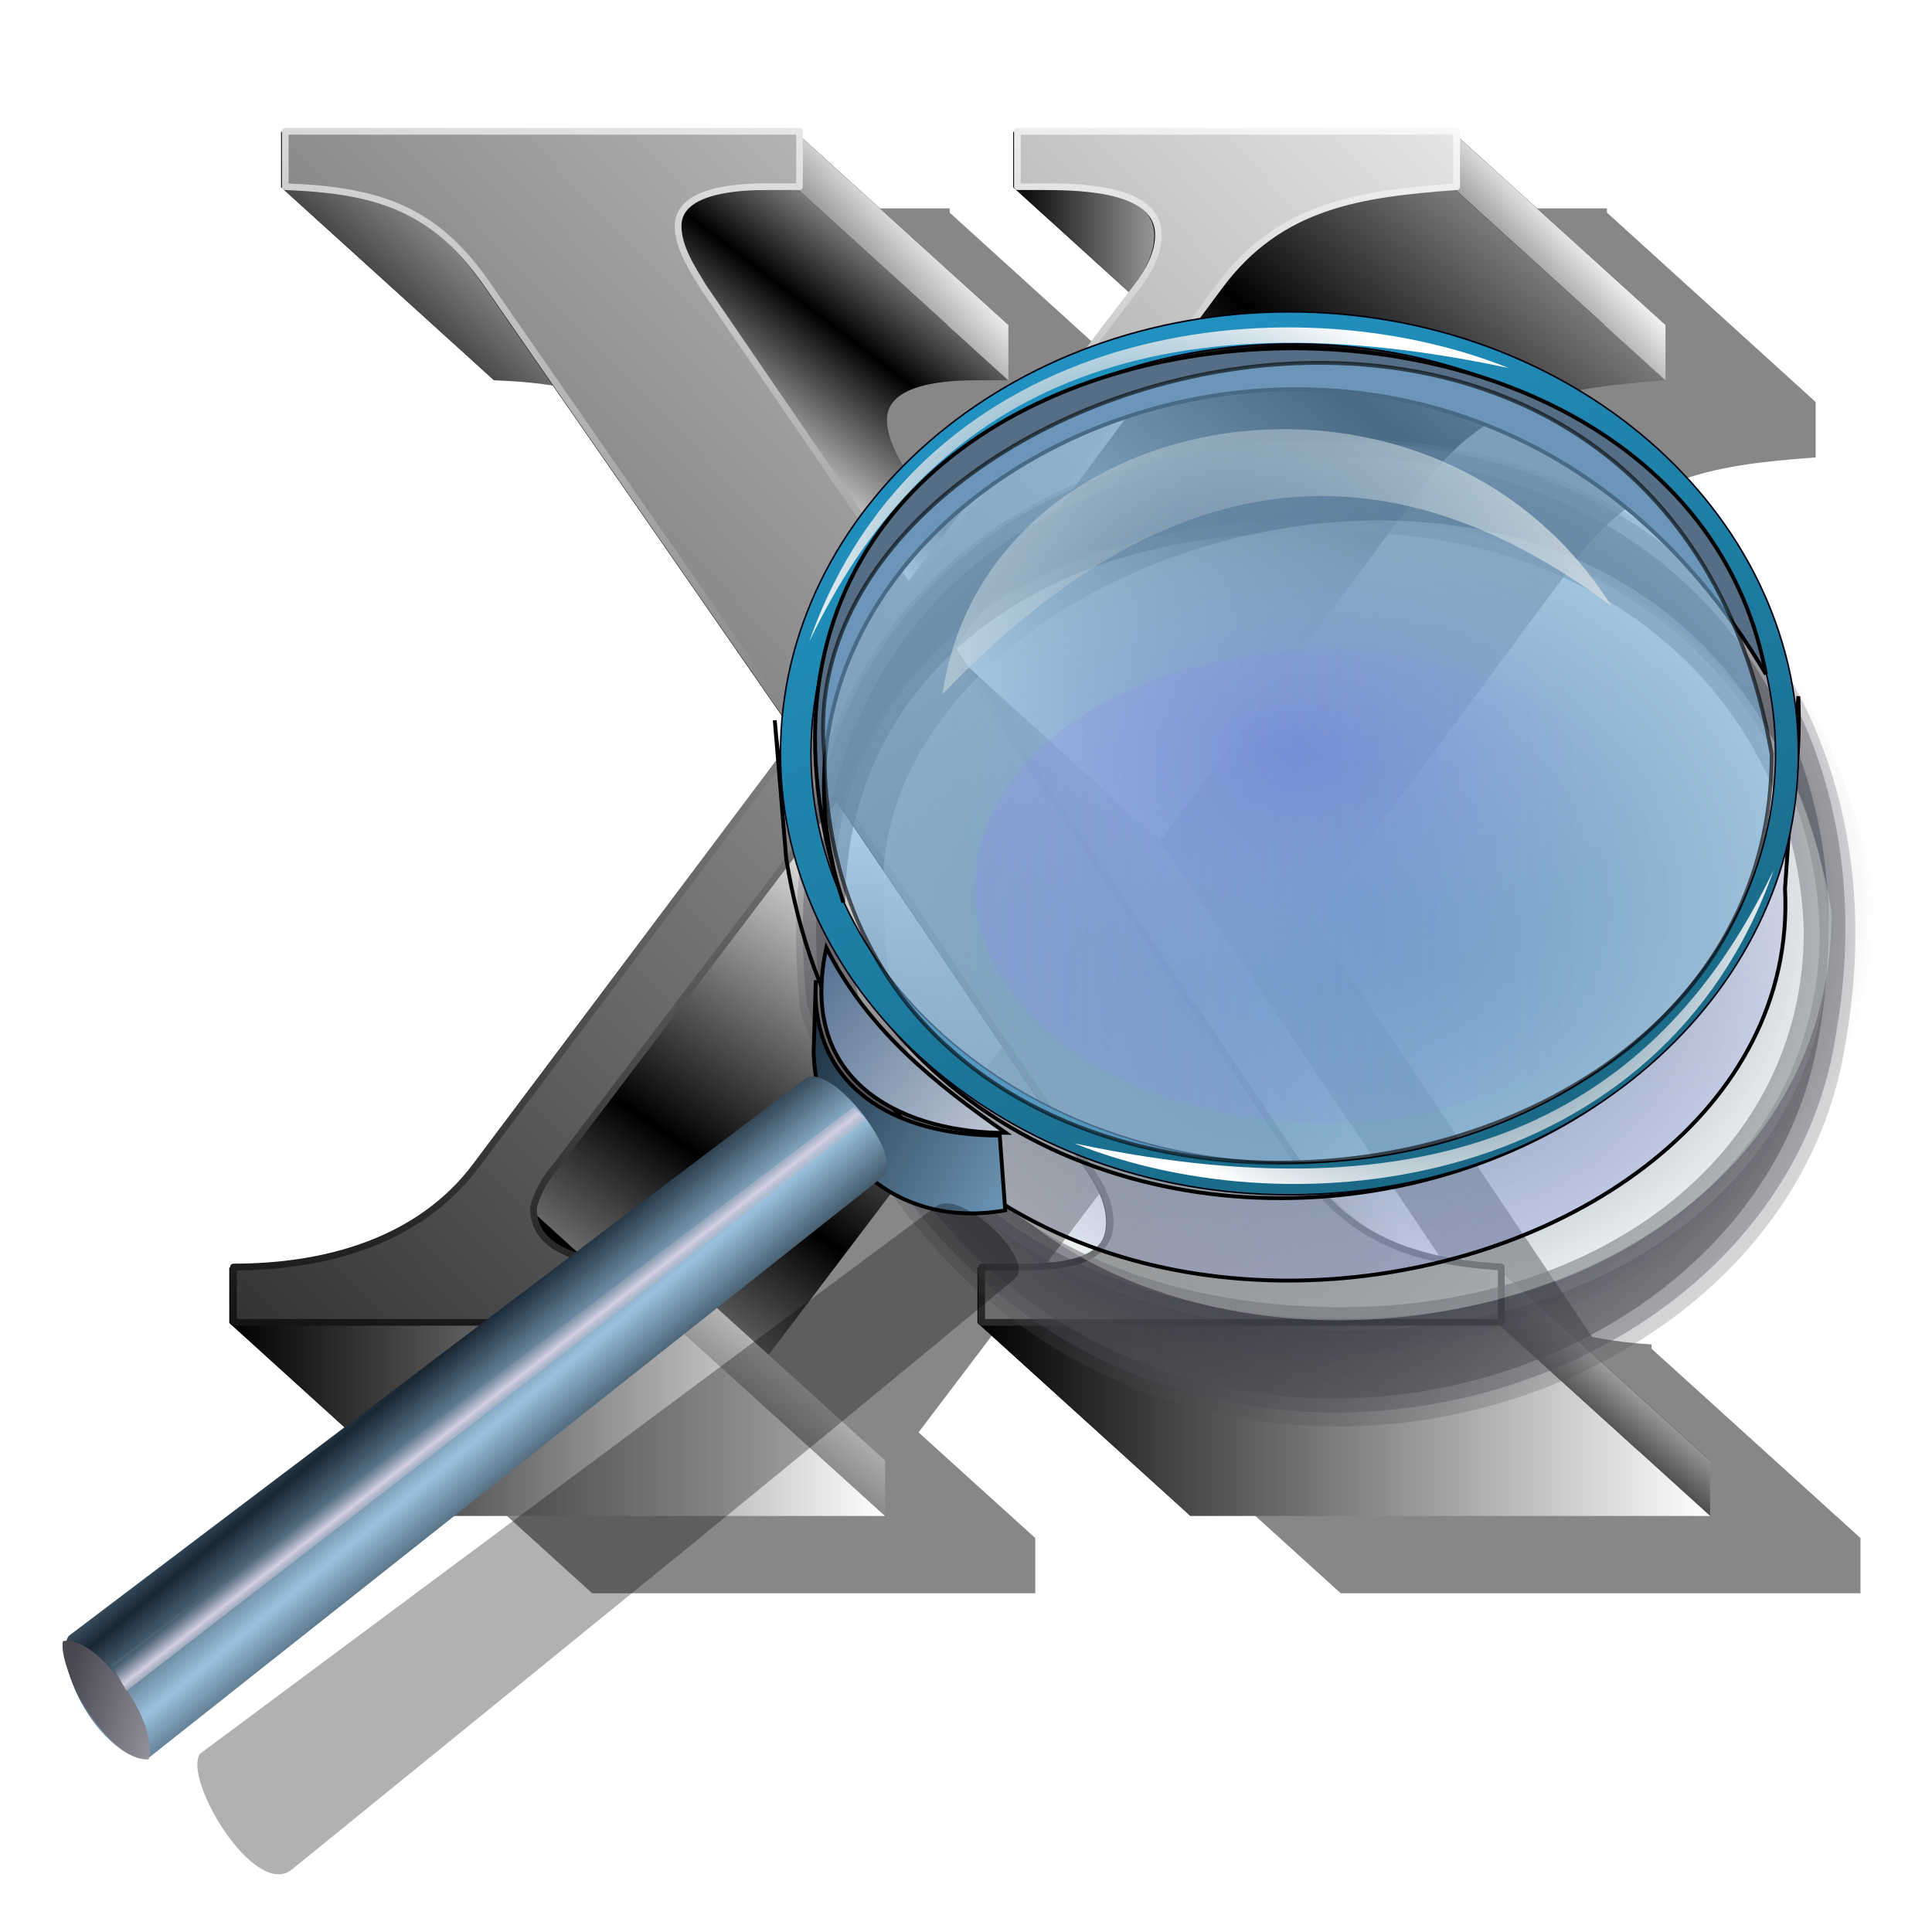 <?xml version="1.0" encoding="UTF-8" standalone="no"?>
<!-- Created with Inkscape (http://www.inkscape.org/) -->
<svg
   xmlns:dc="http://purl.org/dc/elements/1.1/"
   xmlns:cc="http://creativecommons.org/ns#"
   xmlns:rdf="http://www.w3.org/1999/02/22-rdf-syntax-ns#"
   xmlns:svg="http://www.w3.org/2000/svg"
   xmlns="http://www.w3.org/2000/svg"
   xmlns:xlink="http://www.w3.org/1999/xlink"
   xmlns:sodipodi="http://sodipodi.sourceforge.net/DTD/sodipodi-0.dtd"
   xmlns:inkscape="http://www.inkscape.org/namespaces/inkscape"
   id="svg2"
   sodipodi:version="0.32"
   inkscape:version="0.46"
   width="256"
   height="256"
   version="1.0"
   sodipodi:docbase="/media/disk-hda3/svg1/apps"
   sodipodi:docname="kfontview.svg"
   inkscape:output_extension="org.inkscape.output.svg.inkscape">
  <defs
     id="defs5">
    <inkscape:perspective
       sodipodi:type="inkscape:persp3d"
       inkscape:vp_x="0 : 128 : 1"
       inkscape:vp_y="0 : 1000 : 0"
       inkscape:vp_z="256 : 128 : 1"
       inkscape:persp3d-origin="128 : 85.333333 : 1"
       id="perspective144" />
    <linearGradient
       id="linearGradient2847"
       inkscape:collect="always">
      <stop
         id="stop2849"
         offset="0"
         style="stop-color:white;stop-opacity:1" />
      <stop
         id="stop2851"
         offset="1"
         style="stop-color:white;stop-opacity:0" />
    </linearGradient>
    <linearGradient
       inkscape:collect="always"
       id="linearGradient2837">
      <stop
         style="stop-color:#898bf3;stop-opacity:1;"
         offset="0"
         id="stop2839" />
      <stop
         style="stop-color:#898bf3;stop-opacity:0;"
         offset="1"
         id="stop2841" />
    </linearGradient>
    <linearGradient
       id="linearGradient2827"
       inkscape:collect="always">
      <stop
         id="stop2829"
         offset="0"
         style="stop-color:#4a3e02;stop-opacity:1" />
      <stop
         id="stop2831"
         offset="1"
         style="stop-color:#f1c60d;stop-opacity:0.996" />
    </linearGradient>
    <linearGradient
       inkscape:collect="always"
       id="linearGradient2817">
      <stop
         style="stop-color:#2430b2;stop-opacity:1"
         offset="0"
         id="stop2819" />
      <stop
         style="stop-color:#c0c5f7;stop-opacity:0.996"
         offset="1"
         id="stop2821" />
    </linearGradient>
    <linearGradient
       id="linearGradient2789"
       inkscape:collect="always">
      <stop
         id="stop2791"
         offset="0"
         style="stop-color:#afb8ee;stop-opacity:1" />
      <stop
         id="stop2793"
         offset="1"
         style="stop-color:#eff0f6;stop-opacity:1" />
    </linearGradient>
    <linearGradient
       id="linearGradient2773">
      <stop
         style="stop-color:#6c7de4;stop-opacity:0.608;"
         offset="0"
         id="stop2775" />
      <stop
         style="stop-color:#aeb7e8;stop-opacity:0;"
         offset="1"
         id="stop2777" />
    </linearGradient>
    <linearGradient
       inkscape:collect="always"
       xlink:href="#linearGradient2773"
       id="linearGradient2783"
       gradientUnits="userSpaceOnUse"
       x1="312.336"
       y1="155.749"
       x2="257.853"
       y2="50.312" />
    <linearGradient
       inkscape:collect="always"
       xlink:href="#linearGradient2789"
       id="linearGradient2787"
       gradientUnits="userSpaceOnUse"
       x1="312.336"
       y1="155.749"
       x2="257.853"
       y2="50.312" />
    <linearGradient
       inkscape:collect="always"
       xlink:href="#linearGradient2789"
       id="linearGradient2807"
       gradientUnits="userSpaceOnUse"
       x1="312.336"
       y1="155.749"
       x2="257.853"
       y2="50.312" />
    <linearGradient
       inkscape:collect="always"
       xlink:href="#linearGradient2789"
       id="linearGradient2810"
       gradientUnits="userSpaceOnUse"
       x1="312.336"
       y1="155.749"
       x2="257.853"
       y2="50.312"
       gradientTransform="translate(27.864,114.783)" />
    <linearGradient
       inkscape:collect="always"
       xlink:href="#linearGradient2817"
       id="linearGradient2823"
       x1="342.184"
       y1="172.382"
       x2="361.483"
       y2="155.331"
       gradientUnits="userSpaceOnUse"
       gradientTransform="matrix(1.192,0,0,1.181,-257.173,-11.96)" />
    <linearGradient
       inkscape:collect="always"
       xlink:href="#linearGradient2827"
       id="linearGradient2833"
       gradientUnits="userSpaceOnUse"
       x1="342.184"
       y1="172.382"
       x2="361.483"
       y2="155.331"
       gradientTransform="matrix(1.192,0,0,1.181,-257.173,-11.96)" />
    <linearGradient
       inkscape:collect="always"
       xlink:href="#linearGradient2837"
       id="linearGradient2843"
       x1="240.234"
       y1="100.435"
       x2="347.403"
       y2="100.435"
       gradientUnits="userSpaceOnUse" />
    <linearGradient
       inkscape:collect="always"
       xlink:href="#linearGradient2847"
       id="linearGradient2853"
       gradientUnits="userSpaceOnUse"
       x1="240.222"
       y1="63.654"
       x2="276.621"
       y2="90.78" />
    <linearGradient
       inkscape:collect="always"
       xlink:href="#linearGradient2847"
       id="linearGradient2857"
       gradientUnits="userSpaceOnUse"
       x1="240.222"
       y1="63.654"
       x2="276.621"
       y2="90.78" />
    <linearGradient
       inkscape:collect="always"
       xlink:href="#linearGradient2773"
       id="linearGradient2859"
       gradientUnits="userSpaceOnUse"
       x1="312.336"
       y1="155.749"
       x2="257.853"
       y2="50.312" />
    <linearGradient
       inkscape:collect="always"
       xlink:href="#linearGradient2789"
       id="linearGradient2861"
       gradientUnits="userSpaceOnUse"
       x1="312.336"
       y1="155.749"
       x2="257.853"
       y2="50.312" />
    <linearGradient
       y2="336.458"
       x2="-392.433"
       y1="340.413"
       x1="-389.511"
       spreadMethod="reflect"
       gradientTransform="matrix(0.472,0,0,0.496,296.229,45.991)"
       gradientUnits="userSpaceOnUse"
       id="linearGradient1954"
       xlink:href="#linearGradient2895"
       inkscape:collect="always" />
    <radialGradient
       gradientUnits="userSpaceOnUse"
       r="74.432"
       fy="136.622"
       fx="-8.539"
       cy="136.622"
       cx="-8.539"
       id="radialGradient2929"
       xlink:href="#linearGradient2923"
       inkscape:collect="always" />
    <radialGradient
       r="135.498"
       fy="175.573"
       fx="760.75"
       cy="175.573"
       cx="760.75"
       gradientTransform="matrix(2.167,-0.107,9.566446e-2,1.953,-1032.991,90.108)"
       gradientUnits="userSpaceOnUse"
       id="radialGradient2891"
       xlink:href="#linearGradient2826"
       inkscape:collect="always" />
    <radialGradient
       r="135.498"
       fy="175.573"
       fx="760.75"
       cy="175.573"
       cx="760.75"
       gradientTransform="matrix(2.133,-0.105,9.416507e-2,1.919,-1007.333,93.401)"
       gradientUnits="userSpaceOnUse"
       id="radialGradient2889"
       xlink:href="#linearGradient2826"
       inkscape:collect="always" />
    <radialGradient
       r="135.498"
       fy="175.573"
       fx="760.75"
       cy="175.573"
       cx="760.75"
       gradientTransform="matrix(2.072,-0.102,9.146609e-2,1.863,-960.792,100.794)"
       gradientUnits="userSpaceOnUse"
       id="radialGradient2887"
       xlink:href="#linearGradient2826"
       inkscape:collect="always" />
    <linearGradient
       y2="235.52"
       x2="383.267"
       y1="131.569"
       x1="384.07"
       gradientUnits="userSpaceOnUse"
       id="linearGradient2234"
       xlink:href="#linearGradient2839"
       inkscape:collect="always" />
    <linearGradient
       gradientTransform="matrix(0.472,0,0,0.496,-149.185,-0.258)"
       gradientUnits="userSpaceOnUse"
       y2="242.394"
       x2="804.46"
       y1="242.394"
       x1="530.302"
       id="linearGradient2231"
       xlink:href="#linearGradient2799"
       inkscape:collect="always" />
    <linearGradient
       gradientUnits="userSpaceOnUse"
       y2="137.797"
       x2="322.546"
       y1="275.782"
       x1="375.531"
       id="linearGradient2227"
       xlink:href="#linearGradient2773"
       inkscape:collect="always" />
    <linearGradient
       id="linearGradient2781"
       inkscape:collect="always">
      <stop
         id="stop2783"
         offset="0"
         style="stop-color:#bfd1d9;stop-opacity:0" />
      <stop
         id="stop2785"
         offset="1"
         style="stop-color:#d1dce1;stop-opacity:1" />
    </linearGradient>
    <linearGradient
       id="linearGradient2791"
       inkscape:collect="always">
      <stop
         id="stop2215"
         offset="0"
         style="stop-color:#1a6682;stop-opacity:1" />
      <stop
         id="stop2795"
         offset="1"
         style="stop-color:#2196c7;stop-opacity:1" />
    </linearGradient>
    <linearGradient
       id="linearGradient2799"
       inkscape:collect="always">
      <stop
         id="stop2801"
         offset="0"
         style="stop-color:#25567a;stop-opacity:1" />
      <stop
         id="stop2803"
         offset="1"
         style="stop-color:#9ac2df;stop-opacity:1" />
    </linearGradient>
    <linearGradient
       id="linearGradient2809"
       inkscape:collect="always">
      <stop
         id="stop2811"
         offset="0"
         style="stop-color:#7ab1db;stop-opacity:1;" />
      <stop
         id="stop2813"
         offset="1"
         style="stop-color:#e8ebed;stop-opacity:0.534" />
    </linearGradient>
    <linearGradient
       inkscape:collect="always"
       id="linearGradient2839">
      <stop
         style="stop-color:#bfd1d9;stop-opacity:0"
         offset="0"
         id="stop2205" />
      <stop
         style="stop-color:#e6f0f4;stop-opacity:0.476"
         offset="1"
         id="stop2843" />
    </linearGradient>
    <linearGradient
       id="linearGradient2849"
       inkscape:collect="always">
      <stop
         id="stop2201"
         offset="0"
         style="stop-color:#1d313a;stop-opacity:1;" />
      <stop
         id="stop2853"
         offset="1"
         style="stop-color:#1d313a;stop-opacity:0;" />
    </linearGradient>
    <linearGradient
       id="linearGradient2826"
       inkscape:collect="always">
      <stop
         id="stop2828"
         offset="0"
         style="stop-color:#01010b;stop-opacity:1" />
      <stop
         id="stop2830"
         offset="1"
         style="stop-color:#a2a2aa;stop-opacity:0;" />
    </linearGradient>
    <linearGradient
       id="linearGradient2838"
       inkscape:collect="always">
      <stop
         id="stop2840"
         offset="0"
         style="stop-color:#415f87;stop-opacity:1;" />
      <stop
         id="stop2842"
         offset="1"
         style="stop-color:#dadee3;stop-opacity:1" />
    </linearGradient>
    <linearGradient
       id="linearGradient2846"
       inkscape:collect="always">
      <stop
         id="stop2848"
         offset="0"
         style="stop-color:#1e3242;stop-opacity:1" />
      <stop
         id="stop2850"
         offset="1"
         style="stop-color:#77a3c6;stop-opacity:1" />
    </linearGradient>
    <linearGradient
       id="linearGradient2856"
       inkscape:collect="always">
      <stop
         id="stop2858"
         offset="0"
         style="stop-color:#494750;stop-opacity:1;" />
      <stop
         id="stop2860"
         offset="1"
         style="stop-color:#9e9ca6;stop-opacity:1" />
    </linearGradient>
    <linearGradient
       id="linearGradient2895"
       inkscape:collect="always">
      <stop
         id="stop2897"
         offset="0"
         style="stop-color:#d4d0e3;stop-opacity:1" />
      <stop
         id="stop2899"
         offset="1"
         style="stop-color:#9e9ca6;stop-opacity:0;" />
    </linearGradient>
    <linearGradient
       id="linearGradient2905"
       inkscape:collect="always">
      <stop
         id="stop2907"
         offset="0"
         style="stop-color:#9895a2;stop-opacity:0" />
      <stop
         id="stop2909"
         offset="1"
         style="stop-color:white;stop-opacity:1" />
    </linearGradient>
    <linearGradient
       id="linearGradient2923"
       inkscape:collect="always">
      <stop
         id="stop2925"
         offset="0"
         style="stop-color:#ded9ec;stop-opacity:0.439" />
      <stop
         id="stop2927"
         offset="1"
         style="stop-color:#9895a2;stop-opacity:0;" />
    </linearGradient>
    <linearGradient
       inkscape:collect="always"
       id="linearGradient2836">
      <stop
         style="stop-color:#182632;stop-opacity:1"
         offset="0"
         id="stop2838" />
      <stop
         style="stop-color:#9ac2df;stop-opacity:1"
         offset="1"
         id="stop2844" />
    </linearGradient>
    <linearGradient
       inkscape:collect="always"
       xlink:href="#linearGradient2837"
       id="linearGradient2275"
       gradientTransform="scale(1.245,0.803)"
       x1="216.383"
       y1="246.565"
       x2="365.81"
       y2="246.565"
       gradientUnits="userSpaceOnUse" />
    <radialGradient
       inkscape:collect="always"
       xlink:href="#linearGradient2905"
       id="radialGradient2280"
       gradientUnits="userSpaceOnUse"
       gradientTransform="matrix(-0.129,0.433,-0.51,-0.167,598.768,108.273)"
       cx="283.248"
       cy="184.987"
       fx="283.248"
       fy="184.987"
       r="93.767" />
    <radialGradient
       inkscape:collect="always"
       xlink:href="#linearGradient2905"
       id="radialGradient2283"
       gradientUnits="userSpaceOnUse"
       gradientTransform="matrix(0.129,-0.433,0.51,0.167,309.098,257.033)"
       cx="283.248"
       cy="184.987"
       fx="283.248"
       fy="184.987"
       r="93.767" />
    <linearGradient
       inkscape:collect="always"
       xlink:href="#linearGradient2895"
       id="linearGradient2286"
       gradientUnits="userSpaceOnUse"
       gradientTransform="matrix(0.472,0,0,0.496,544.078,89.285)"
       spreadMethod="reflect"
       x1="-389.511"
       y1="340.413"
       x2="-392.433"
       y2="336.458" />
    <linearGradient
       inkscape:collect="always"
       xlink:href="#linearGradient2856"
       id="linearGradient2289"
       gradientUnits="userSpaceOnUse"
       gradientTransform="matrix(0.472,0,0,0.496,300.525,93.917)"
       x1="-3.133"
       y1="418.844"
       x2="26.432"
       y2="428.069" />
    <linearGradient
       inkscape:collect="always"
       xlink:href="#linearGradient2836"
       id="linearGradient2292"
       gradientUnits="userSpaceOnUse"
       gradientTransform="matrix(0.472,0,0,0.496,307.96,86.862)"
       spreadMethod="reflect"
       x1="78.313"
       y1="348.502"
       x2="92.429"
       y2="366.297" />
    <linearGradient
       inkscape:collect="always"
       xlink:href="#linearGradient2846"
       id="linearGradient2295"
       gradientUnits="userSpaceOnUse"
       gradientTransform="matrix(0.472,0,0,0.496,300.525,93.917)"
       x1="190.509"
       y1="259.636"
       x2="258.714"
       y2="295.769" />
    <linearGradient
       inkscape:collect="always"
       xlink:href="#linearGradient2838"
       id="linearGradient2298"
       gradientUnits="userSpaceOnUse"
       gradientTransform="matrix(0.472,0,0,0.496,300.525,93.917)"
       x1="181.854"
       y1="231.197"
       x2="256.204"
       y2="291.576" />
    <radialGradient
       inkscape:collect="always"
       xlink:href="#linearGradient2781"
       id="radialGradient2303"
       gradientUnits="userSpaceOnUse"
       gradientTransform="matrix(0.564,-0.341,0.317,0.579,12.704,262.995)"
       cx="642.831"
       cy="216.586"
       fx="642.831"
       fy="216.586"
       r="89.23" />
    <linearGradient
       inkscape:collect="always"
       xlink:href="#linearGradient2791"
       id="linearGradient2308"
       gradientUnits="userSpaceOnUse"
       gradientTransform="matrix(0.472,0,0,0.496,138.497,90.156)"
       x1="707.031"
       y1="306.543"
       x2="601.674"
       y2="60.971" />
    <linearGradient
       inkscape:collect="always"
       xlink:href="#linearGradient2773"
       id="linearGradient2311"
       gradientUnits="userSpaceOnUse"
       x1="312.336"
       y1="155.749"
       x2="257.853"
       y2="50.312"
       gradientTransform="translate(287.682,90.414)" />
    <radialGradient
       inkscape:collect="always"
       xlink:href="#linearGradient2809"
       id="radialGradient2314"
       gradientUnits="userSpaceOnUse"
       gradientTransform="matrix(0.472,0,0,0.398,130.832,109.075)"
       cx="702.453"
       cy="236.829"
       fx="702.453"
       fy="236.829"
       r="127.017" />
    <radialGradient
       inkscape:collect="always"
       xlink:href="#linearGradient2849"
       id="radialGradient2317"
       gradientUnits="userSpaceOnUse"
       gradientTransform="matrix(0.472,0,0,0.402,133.903,108.783)"
       cx="694.389"
       cy="231.136"
       fx="694.389"
       fy="231.136"
       r="139.325" />
    <radialGradient
       inkscape:collect="always"
       xlink:href="#linearGradient2773"
       id="radialGradient3208"
       cx="362.512"
       cy="197.992"
       fx="362.512"
       fy="197.992"
       r="93.043"
       gradientTransform="matrix(1,0,0,0.645,0,70.325)"
       gradientUnits="userSpaceOnUse" />
    <radialGradient
       inkscape:collect="always"
       xlink:href="#linearGradient2826"
       id="radialGradient3234"
       gradientUnits="userSpaceOnUse"
       gradientTransform="matrix(2.072,-0.102,9.146609e-2,1.863,-960.792,100.794)"
       cx="760.75"
       cy="175.573"
       fx="760.75"
       fy="175.573"
       r="135.498" />
    <radialGradient
       inkscape:collect="always"
       xlink:href="#linearGradient2826"
       id="radialGradient3236"
       gradientUnits="userSpaceOnUse"
       gradientTransform="matrix(2.133,-0.105,9.416507e-2,1.919,-1007.333,93.401)"
       cx="760.75"
       cy="175.573"
       fx="760.75"
       fy="175.573"
       r="135.498" />
    <radialGradient
       inkscape:collect="always"
       xlink:href="#linearGradient2826"
       id="radialGradient3238"
       gradientUnits="userSpaceOnUse"
       gradientTransform="matrix(2.167,-0.107,9.566446e-2,1.953,-1032.991,90.108)"
       cx="760.75"
       cy="175.573"
       fx="760.75"
       fy="175.573"
       r="135.498" />
    <radialGradient
       inkscape:collect="always"
       xlink:href="#linearGradient2849"
       id="radialGradient3240"
       gradientUnits="userSpaceOnUse"
       gradientTransform="matrix(0.472,0,0,0.402,133.903,108.783)"
       cx="694.389"
       cy="231.136"
       fx="694.389"
       fy="231.136"
       r="139.325" />
    <radialGradient
       inkscape:collect="always"
       xlink:href="#linearGradient2809"
       id="radialGradient3242"
       gradientUnits="userSpaceOnUse"
       gradientTransform="matrix(0.472,0,0,0.398,130.832,109.075)"
       cx="702.453"
       cy="236.829"
       fx="702.453"
       fy="236.829"
       r="127.017" />
    <linearGradient
       inkscape:collect="always"
       xlink:href="#linearGradient2773"
       id="linearGradient3244"
       gradientUnits="userSpaceOnUse"
       gradientTransform="translate(287.682,90.414)"
       x1="312.336"
       y1="155.749"
       x2="257.853"
       y2="50.312" />
    <linearGradient
       inkscape:collect="always"
       xlink:href="#linearGradient2791"
       id="linearGradient3246"
       gradientUnits="userSpaceOnUse"
       gradientTransform="matrix(0.472,0,0,0.496,138.497,90.156)"
       x1="707.031"
       y1="306.543"
       x2="601.674"
       y2="60.971" />
    <radialGradient
       inkscape:collect="always"
       xlink:href="#linearGradient2781"
       id="radialGradient3248"
       gradientUnits="userSpaceOnUse"
       gradientTransform="matrix(0.564,-0.341,0.317,0.579,12.704,262.995)"
       cx="642.831"
       cy="216.586"
       fx="642.831"
       fy="216.586"
       r="89.23" />
    <radialGradient
       inkscape:collect="always"
       xlink:href="#linearGradient2773"
       id="radialGradient3250"
       gradientUnits="userSpaceOnUse"
       gradientTransform="matrix(1,0,0,0.645,0,70.325)"
       cx="362.512"
       cy="197.992"
       fx="362.512"
       fy="197.992"
       r="93.043" />
    <linearGradient
       inkscape:collect="always"
       xlink:href="#linearGradient2837"
       id="linearGradient3252"
       gradientUnits="userSpaceOnUse"
       gradientTransform="scale(1.245,0.803)"
       x1="216.383"
       y1="246.565"
       x2="365.81"
       y2="246.565" />
    <linearGradient
       inkscape:collect="always"
       xlink:href="#linearGradient2838"
       id="linearGradient3254"
       gradientUnits="userSpaceOnUse"
       gradientTransform="matrix(0.472,0,0,0.496,300.525,93.917)"
       x1="181.854"
       y1="231.197"
       x2="256.204"
       y2="291.576" />
    <linearGradient
       inkscape:collect="always"
       xlink:href="#linearGradient2846"
       id="linearGradient3256"
       gradientUnits="userSpaceOnUse"
       gradientTransform="matrix(0.472,0,0,0.496,300.525,93.917)"
       x1="190.509"
       y1="259.636"
       x2="258.714"
       y2="295.769" />
    <linearGradient
       inkscape:collect="always"
       xlink:href="#linearGradient2836"
       id="linearGradient3258"
       gradientUnits="userSpaceOnUse"
       gradientTransform="matrix(0.472,0,0,0.496,307.96,86.862)"
       spreadMethod="reflect"
       x1="78.313"
       y1="348.502"
       x2="92.429"
       y2="366.297" />
    <linearGradient
       inkscape:collect="always"
       xlink:href="#linearGradient2856"
       id="linearGradient3260"
       gradientUnits="userSpaceOnUse"
       gradientTransform="matrix(0.472,0,0,0.496,300.525,93.917)"
       x1="-3.133"
       y1="418.844"
       x2="26.432"
       y2="428.069" />
    <linearGradient
       inkscape:collect="always"
       xlink:href="#linearGradient2895"
       id="linearGradient3262"
       gradientUnits="userSpaceOnUse"
       gradientTransform="matrix(0.472,0,0,0.496,544.078,89.285)"
       spreadMethod="reflect"
       x1="-389.511"
       y1="340.413"
       x2="-392.433"
       y2="336.458" />
    <radialGradient
       inkscape:collect="always"
       xlink:href="#linearGradient2905"
       id="radialGradient3264"
       gradientUnits="userSpaceOnUse"
       gradientTransform="matrix(0.129,-0.433,0.51,0.167,309.098,257.033)"
       cx="283.248"
       cy="184.987"
       fx="283.248"
       fy="184.987"
       r="93.767" />
    <radialGradient
       inkscape:collect="always"
       xlink:href="#linearGradient2905"
       id="radialGradient3266"
       gradientUnits="userSpaceOnUse"
       gradientTransform="matrix(-0.129,0.433,-0.51,-0.167,598.768,108.273)"
       cx="283.248"
       cy="184.987"
       fx="283.248"
       fy="184.987"
       r="93.767" />
    <linearGradient
       y2="20.514"
       x2="161.699"
       y1="246.51"
       x1="125.464"
       gradientUnits="userSpaceOnUse"
       id="linearGradient3236"
       xlink:href="#linearGradient3162"
       inkscape:collect="always" />
    <linearGradient
       y2="11.455"
       x2="245.682"
       y1="267.676"
       x1="-17.577"
       gradientTransform="translate(0.765,0)"
       gradientUnits="userSpaceOnUse"
       id="linearGradient3234"
       xlink:href="#linearGradient2981"
       inkscape:collect="always" />
    <linearGradient
       y2="49.915"
       x2="138.896"
       y1="69.568"
       x1="118.048"
       gradientUnits="userSpaceOnUse"
       id="linearGradient3232"
       xlink:href="#linearGradient2981"
       inkscape:collect="always" />
    <linearGradient
       y2="50.308"
       x2="235.993"
       y1="69.175"
       x1="216.324"
       gradientUnits="userSpaceOnUse"
       id="linearGradient3230"
       xlink:href="#linearGradient2981"
       inkscape:collect="always" />
    <linearGradient
       y2="131.663"
       x2="158.525"
       y1="78.792"
       x1="204.362"
       spreadMethod="reflect"
       gradientUnits="userSpaceOnUse"
       id="linearGradient3228"
       xlink:href="#linearGradient2981"
       inkscape:collect="always" />
    <linearGradient
       y2="228.618"
       x2="254.855"
       y1="228.618"
       x1="145.287"
       gradientUnits="userSpaceOnUse"
       id="linearGradient3226"
       xlink:href="#linearGradient2981"
       inkscape:collect="always" />
    <linearGradient
       y2="213.106"
       x2="243.967"
       y1="230.528"
       x1="229.292"
       gradientUnits="userSpaceOnUse"
       id="linearGradient3224"
       xlink:href="#linearGradient2981"
       inkscape:collect="always" />
    <linearGradient
       y2="213.348"
       x2="131.476"
       y1="252.547"
       x1="99.621"
       gradientUnits="userSpaceOnUse"
       id="linearGradient3222"
       xlink:href="#linearGradient2981"
       inkscape:collect="always" />
    <linearGradient
       y2="228.618"
       x2="131.476"
       y1="228.618"
       x1="33.391"
       gradientUnits="userSpaceOnUse"
       id="linearGradient3220"
       xlink:href="#linearGradient2981"
       inkscape:collect="always" />
    <linearGradient
       y2="190.304"
       x2="131.476"
       y1="244.988"
       x1="75.067"
       gradientUnits="userSpaceOnUse"
       id="linearGradient3218"
       xlink:href="#linearGradient2981"
       inkscape:collect="always" />
    <linearGradient
       y2="146.795"
       x2="184.511"
       y1="166.394"
       x1="140.747"
       gradientTransform="translate(-8.532289e-3,-7.062729e-2)"
       gradientUnits="userSpaceOnUse"
       id="linearGradient3216"
       xlink:href="#linearGradient2981"
       inkscape:collect="always" />
    <linearGradient
       y2="150.018"
       x2="140.545"
       y1="193.998"
       x1="110.906"
       spreadMethod="reflect"
       gradientUnits="userSpaceOnUse"
       id="linearGradient3214"
       xlink:href="#linearGradient2981"
       inkscape:collect="always" />
    <linearGradient
       y2="27.975"
       x2="73.586"
       y1="62.726"
       x1="41.136"
       gradientUnits="userSpaceOnUse"
       id="linearGradient3212"
       xlink:href="#linearGradient2981"
       inkscape:collect="always" />
    <linearGradient
       y2="100.197"
       x2="125.809"
       y1="78.994"
       x1="141.964"
       spreadMethod="reflect"
       gradientUnits="userSpaceOnUse"
       id="linearGradient3210"
       xlink:href="#linearGradient2981"
       inkscape:collect="always" />
    <linearGradient
       y2="96.159"
       x2="200.376"
       y1="96.159"
       x1="134.338"
       gradientUnits="userSpaceOnUse"
       id="linearGradient3208"
       xlink:href="#linearGradient2981"
       inkscape:collect="always" />
    <linearGradient
       y2="58.771"
       x2="186.489"
       y1="58.771"
       x1="150.629"
       gradientUnits="userSpaceOnUse"
       id="linearGradient3206"
       xlink:href="#linearGradient2981"
       inkscape:collect="always" />
    <linearGradient
       gradientUnits="userSpaceOnUse"
       y2="20.514"
       x2="161.699"
       y1="246.51"
       x1="125.464"
       id="linearGradient3168"
       xlink:href="#linearGradient3162"
       inkscape:collect="always" />
    <linearGradient
       gradientUnits="userSpaceOnUse"
       y2="208.398"
       x2="230.253"
       y1="208.398"
       x1="192.823"
       id="linearGradient3159"
       xlink:href="#linearGradient2981"
       inkscape:collect="always" />
    <linearGradient
       spreadMethod="reflect"
       y2="131.663"
       x2="158.525"
       y1="78.792"
       x1="204.362"
       gradientUnits="userSpaceOnUse"
       id="linearGradient3151"
       xlink:href="#linearGradient2981"
       inkscape:collect="always" />
    <linearGradient
       gradientUnits="userSpaceOnUse"
       y2="58.771"
       x2="186.489"
       y1="58.771"
       x1="150.629"
       id="linearGradient3147"
       xlink:href="#linearGradient2981"
       inkscape:collect="always" />
    <linearGradient
       spreadMethod="reflect"
       y2="100.197"
       x2="125.809"
       y1="78.994"
       x1="141.964"
       gradientUnits="userSpaceOnUse"
       id="linearGradient3139"
       xlink:href="#linearGradient2981"
       inkscape:collect="always" />
    <linearGradient
       spreadMethod="reflect"
       y2="150.018"
       x2="140.545"
       y1="193.998"
       x1="110.906"
       gradientUnits="userSpaceOnUse"
       id="linearGradient3134"
       xlink:href="#linearGradient2981"
       inkscape:collect="always" />
    <linearGradient
       gradientTransform="translate(0.765,0)"
       gradientUnits="userSpaceOnUse"
       y2="11.455"
       x2="245.682"
       y1="267.676"
       x1="-17.577"
       id="linearGradient3131"
       xlink:href="#linearGradient2981"
       inkscape:collect="always" />
    <linearGradient
       gradientUnits="userSpaceOnUse"
       y2="27.975"
       x2="73.586"
       y1="62.726"
       x1="41.136"
       id="linearGradient3123"
       xlink:href="#linearGradient2981"
       inkscape:collect="always" />
    <linearGradient
       gradientUnits="userSpaceOnUse"
       y2="72.181"
       x2="153.614"
       y1="96.159"
       x1="103.627"
       id="linearGradient3115"
       xlink:href="#linearGradient2981"
       inkscape:collect="always" />
    <linearGradient
       gradientUnits="userSpaceOnUse"
       y2="52.284"
       x2="128.799"
       y1="80.978"
       x1="104.605"
       id="linearGradient3107"
       xlink:href="#linearGradient2981"
       inkscape:collect="always" />
    <linearGradient
       gradientUnits="userSpaceOnUse"
       y2="38.91"
       x2="137.627"
       y1="68.391"
       x1="99.888"
       id="linearGradient3099"
       xlink:href="#linearGradient2981"
       inkscape:collect="always" />
    <linearGradient
       gradientUnits="userSpaceOnUse"
       y2="34.007"
       x2="141.648"
       y1="58.771"
       x1="113.241"
       id="linearGradient3091"
       xlink:href="#linearGradient2981"
       inkscape:collect="always" />
    <linearGradient
       gradientUnits="userSpaceOnUse"
       y2="49.915"
       x2="138.896"
       y1="69.568"
       x1="118.048"
       id="linearGradient3083"
       xlink:href="#linearGradient2981"
       inkscape:collect="always" />
    <linearGradient
       gradientUnits="userSpaceOnUse"
       y2="50.308"
       x2="235.993"
       y1="69.175"
       x1="216.324"
       id="linearGradient3075"
       xlink:href="#linearGradient2981"
       inkscape:collect="always" />
    <linearGradient
       gradientUnits="userSpaceOnUse"
       y2="66.248"
       x2="248.179"
       y1="66.248"
       x1="180.806"
       id="linearGradient3067"
       xlink:href="#linearGradient2981"
       inkscape:collect="always" />
    <linearGradient
       gradientUnits="userSpaceOnUse"
       y2="96.159"
       x2="200.376"
       y1="96.159"
       x1="134.338"
       id="linearGradient3059"
       xlink:href="#linearGradient2981"
       inkscape:collect="always" />
    <linearGradient
       gradientUnits="userSpaceOnUse"
       y2="100.698"
       x2="212.66"
       y1="100.698"
       x1="140.747"
       id="linearGradient3051"
       xlink:href="#linearGradient2981"
       inkscape:collect="always" />
    <linearGradient
       gradientTransform="translate(-8.532289e-3,-7.062729e-2)"
       gradientUnits="userSpaceOnUse"
       y2="146.795"
       x2="184.511"
       y1="166.394"
       x1="140.747"
       id="linearGradient3043"
       xlink:href="#linearGradient2981"
       inkscape:collect="always" />
    <linearGradient
       gradientUnits="userSpaceOnUse"
       y2="228.618"
       x2="254.855"
       y1="228.618"
       x1="145.287"
       id="linearGradient3035"
       xlink:href="#linearGradient2981"
       inkscape:collect="always" />
    <linearGradient
       gradientUnits="userSpaceOnUse"
       y2="213.106"
       x2="243.967"
       y1="230.528"
       x1="229.292"
       id="linearGradient3027"
       xlink:href="#linearGradient2981"
       inkscape:collect="always" />
    <linearGradient
       gradientUnits="userSpaceOnUse"
       y2="157.394"
       x2="145.106"
       y1="239.662"
       x1="81.728"
       id="linearGradient3019"
       xlink:href="#linearGradient2981"
       inkscape:collect="always" />
    <linearGradient
       gradientUnits="userSpaceOnUse"
       y2="187.513"
       x2="113.583"
       y1="208.322"
       x1="78.257"
       id="linearGradient3011"
       xlink:href="#linearGradient2981"
       inkscape:collect="always" />
    <linearGradient
       gradientUnits="userSpaceOnUse"
       y2="213.348"
       x2="131.476"
       y1="252.547"
       x1="99.621"
       id="linearGradient3003"
       xlink:href="#linearGradient2981"
       inkscape:collect="always" />
    <linearGradient
       gradientUnits="userSpaceOnUse"
       y2="190.304"
       x2="131.476"
       y1="244.988"
       x1="75.067"
       id="linearGradient2995"
       xlink:href="#linearGradient2981"
       inkscape:collect="always" />
    <linearGradient
       gradientUnits="userSpaceOnUse"
       y2="228.618"
       x2="131.476"
       y1="228.618"
       x1="33.391"
       id="linearGradient2987"
       xlink:href="#linearGradient2981"
       inkscape:collect="always" />
    <linearGradient
       id="linearGradient2981"
       inkscape:collect="always">
      <stop
         id="stop2983"
         offset="0"
         style="stop-color:black;stop-opacity:1;" />
      <stop
         id="stop2985"
         offset="1"
         style="stop-color:white;stop-opacity:1" />
    </linearGradient>
    <linearGradient
       id="linearGradient3162"
       inkscape:collect="always">
      <stop
         id="stop3164"
         offset="0"
         style="stop-color:black;stop-opacity:1;" />
      <stop
         id="stop3166"
         offset="1"
         style="stop-color:white;stop-opacity:1" />
    </linearGradient>
    <inkscape:perspective
       id="perspective2906"
       inkscape:persp3d-origin="128 : 85.333333 : 1"
       inkscape:vp_z="256 : 128 : 1"
       inkscape:vp_y="0 : 1000 : 0"
       inkscape:vp_x="0 : 128 : 1"
       sodipodi:type="inkscape:persp3d" />
    <linearGradient
       gradientTransform="matrix(0.458,0,0,0.458,12.358,81.059)"
       y2="50.574"
       x2="215.891"
       y1="113.364"
       x1="155.814"
       spreadMethod="reflect"
       gradientUnits="userSpaceOnUse"
       id="linearGradient3403"
       xlink:href="#linearGradient3369"
       inkscape:collect="always" />
    <linearGradient
       y2="78.618"
       x2="-79.283"
       y1="145.672"
       x1="-81.182"
       gradientUnits="userSpaceOnUse"
       id="linearGradient3397"
       xlink:href="#linearGradient3387"
       inkscape:collect="always" />
    <linearGradient
       gradientUnits="userSpaceOnUse"
       y2="78.618"
       x2="-79.283"
       y1="145.672"
       x1="-81.182"
       id="linearGradient3393"
       xlink:href="#linearGradient3387"
       inkscape:collect="always" />
    <linearGradient
       spreadMethod="reflect"
       gradientUnits="userSpaceOnUse"
       y2="50.574"
       x2="215.891"
       y1="113.364"
       x1="155.814"
       id="linearGradient3375"
       xlink:href="#linearGradient3369"
       inkscape:collect="always" />
    <linearGradient
       y2="-7.475"
       x2="16.093"
       y1="-7.475"
       x1="13.515"
       spreadMethod="reflect"
       gradientUnits="userSpaceOnUse"
       id="linearGradient2595"
       xlink:href="#linearGradient3578"
       inkscape:collect="always" />
    <linearGradient
       y2="-7.475"
       x2="16.093"
       y1="-7.475"
       x1="13.515"
       spreadMethod="reflect"
       gradientUnits="userSpaceOnUse"
       id="linearGradient2593"
       xlink:href="#linearGradient3578"
       inkscape:collect="always" />
    <linearGradient
       y2="-7.475"
       x2="16.093"
       y1="-7.475"
       x1="13.515"
       spreadMethod="reflect"
       gradientUnits="userSpaceOnUse"
       id="linearGradient2591"
       xlink:href="#linearGradient3578"
       inkscape:collect="always" />
    <linearGradient
       y2="-7.475"
       x2="16.093"
       y1="-7.475"
       x1="13.515"
       spreadMethod="reflect"
       gradientUnits="userSpaceOnUse"
       id="linearGradient2589"
       xlink:href="#linearGradient3578"
       inkscape:collect="always" />
    <linearGradient
       y2="-7.475"
       x2="16.093"
       y1="-7.475"
       x1="13.515"
       spreadMethod="reflect"
       gradientUnits="userSpaceOnUse"
       id="linearGradient2587"
       xlink:href="#linearGradient3578"
       inkscape:collect="always" />
    <linearGradient
       y2="-7.475"
       x2="16.093"
       y1="-7.475"
       x1="13.515"
       spreadMethod="reflect"
       gradientUnits="userSpaceOnUse"
       id="linearGradient2585"
       xlink:href="#linearGradient3578"
       inkscape:collect="always" />
    <linearGradient
       y2="-7.475"
       x2="16.093"
       y1="-7.475"
       x1="13.515"
       spreadMethod="reflect"
       gradientUnits="userSpaceOnUse"
       id="linearGradient2583"
       xlink:href="#linearGradient3578"
       inkscape:collect="always" />
    <linearGradient
       y2="-7.475"
       x2="16.093"
       y1="-7.475"
       x1="13.515"
       spreadMethod="reflect"
       gradientUnits="userSpaceOnUse"
       id="linearGradient2581"
       xlink:href="#linearGradient3578"
       inkscape:collect="always" />
    <linearGradient
       y2="-7.475"
       x2="16.093"
       y1="-7.475"
       x1="13.515"
       spreadMethod="reflect"
       gradientUnits="userSpaceOnUse"
       id="linearGradient2579"
       xlink:href="#linearGradient3578"
       inkscape:collect="always" />
    <linearGradient
       y2="-7.475"
       x2="16.093"
       y1="-7.475"
       x1="13.515"
       spreadMethod="reflect"
       gradientUnits="userSpaceOnUse"
       id="linearGradient2577"
       xlink:href="#linearGradient3578"
       inkscape:collect="always" />
    <linearGradient
       y2="-7.475"
       x2="16.093"
       y1="-7.475"
       x1="13.515"
       spreadMethod="reflect"
       gradientUnits="userSpaceOnUse"
       id="linearGradient2575"
       xlink:href="#linearGradient3578"
       inkscape:collect="always" />
    <linearGradient
       y2="-7.475"
       x2="16.093"
       y1="-7.475"
       x1="13.515"
       spreadMethod="reflect"
       gradientUnits="userSpaceOnUse"
       id="linearGradient2573"
       xlink:href="#linearGradient3578"
       inkscape:collect="always" />
    <linearGradient
       y2="-7.475"
       x2="16.093"
       y1="-7.475"
       x1="13.515"
       spreadMethod="reflect"
       gradientUnits="userSpaceOnUse"
       id="linearGradient2571"
       xlink:href="#linearGradient3578"
       inkscape:collect="always" />
    <linearGradient
       y2="-7.475"
       x2="16.093"
       y1="-7.475"
       x1="13.515"
       spreadMethod="reflect"
       gradientUnits="userSpaceOnUse"
       id="linearGradient2569"
       xlink:href="#linearGradient3578"
       inkscape:collect="always" />
    <linearGradient
       y2="-7.475"
       x2="16.093"
       y1="-7.475"
       x1="13.515"
       spreadMethod="reflect"
       gradientUnits="userSpaceOnUse"
       id="linearGradient2567"
       xlink:href="#linearGradient3578"
       inkscape:collect="always" />
    <linearGradient
       y2="-7.475"
       x2="16.093"
       y1="-7.475"
       x1="13.515"
       spreadMethod="reflect"
       gradientUnits="userSpaceOnUse"
       id="linearGradient2565"
       xlink:href="#linearGradient3578"
       inkscape:collect="always" />
    <linearGradient
       y2="-7.475"
       x2="16.093"
       y1="-7.475"
       x1="13.515"
       spreadMethod="reflect"
       gradientUnits="userSpaceOnUse"
       id="linearGradient2563"
       xlink:href="#linearGradient3578"
       inkscape:collect="always" />
    <linearGradient
       y2="-7.475"
       x2="16.093"
       y1="-7.475"
       x1="13.515"
       spreadMethod="reflect"
       gradientUnits="userSpaceOnUse"
       id="linearGradient2561"
       xlink:href="#linearGradient3578"
       inkscape:collect="always" />
    <linearGradient
       y2="-7.475"
       x2="16.093"
       y1="-7.475"
       x1="13.515"
       spreadMethod="reflect"
       gradientUnits="userSpaceOnUse"
       id="linearGradient2559"
       xlink:href="#linearGradient3578"
       inkscape:collect="always" />
    <linearGradient
       y2="-7.475"
       x2="16.093"
       y1="-7.475"
       x1="13.515"
       spreadMethod="reflect"
       gradientUnits="userSpaceOnUse"
       id="linearGradient2557"
       xlink:href="#linearGradient3578"
       inkscape:collect="always" />
    <linearGradient
       y2="-7.475"
       x2="16.093"
       y1="-7.475"
       x1="13.515"
       spreadMethod="reflect"
       gradientUnits="userSpaceOnUse"
       id="linearGradient2555"
       xlink:href="#linearGradient3578"
       inkscape:collect="always" />
    <linearGradient
       y2="-7.475"
       x2="16.093"
       y1="-7.475"
       x1="13.515"
       spreadMethod="reflect"
       gradientUnits="userSpaceOnUse"
       id="linearGradient2553"
       xlink:href="#linearGradient3578"
       inkscape:collect="always" />
    <linearGradient
       y2="-7.475"
       x2="16.093"
       y1="-7.475"
       x1="13.515"
       spreadMethod="reflect"
       gradientUnits="userSpaceOnUse"
       id="linearGradient2551"
       xlink:href="#linearGradient3578"
       inkscape:collect="always" />
    <linearGradient
       y2="-7.475"
       x2="16.093"
       y1="-2.21"
       x1="15.65"
       spreadMethod="reflect"
       gradientUnits="userSpaceOnUse"
       id="linearGradient3610"
       xlink:href="#linearGradient3578"
       inkscape:collect="always" />
    <linearGradient
       y2="-7.475"
       x2="16.093"
       y1="-6.409"
       x1="10.621"
       spreadMethod="reflect"
       gradientUnits="userSpaceOnUse"
       id="linearGradient3608"
       xlink:href="#linearGradient3578"
       inkscape:collect="always" />
    <linearGradient
       y2="-1.513"
       x2="9.718"
       y1="-5.887"
       x1="11.187"
       spreadMethod="reflect"
       gradientUnits="userSpaceOnUse"
       id="linearGradient3606"
       xlink:href="#linearGradient3578"
       inkscape:collect="always" />
    <linearGradient
       y2="-4.516"
       x2="12.916"
       y1="-3.754"
       x1="7.771"
       spreadMethod="reflect"
       gradientUnits="userSpaceOnUse"
       id="linearGradient3604"
       xlink:href="#linearGradient3578"
       inkscape:collect="always" />
    <linearGradient
       y2="-3.733"
       x2="14.94"
       y1="-2.275"
       x1="17.083"
       spreadMethod="reflect"
       gradientUnits="userSpaceOnUse"
       id="linearGradient3602"
       xlink:href="#linearGradient3578"
       inkscape:collect="always" />
    <linearGradient
       y2="-1.992"
       x2="17.377"
       y1="-6.256"
       x1="15.582"
       spreadMethod="reflect"
       gradientUnits="userSpaceOnUse"
       id="linearGradient3600"
       xlink:href="#linearGradient3578"
       inkscape:collect="always" />
    <linearGradient
       y2="-7.475"
       x2="16.093"
       y1="-10.978"
       x1="16.691"
       spreadMethod="reflect"
       gradientUnits="userSpaceOnUse"
       id="linearGradient3598"
       xlink:href="#linearGradient3578"
       inkscape:collect="always" />
    <linearGradient
       y2="-11.199"
       x2="11.132"
       y1="-11.391"
       x1="16.387"
       spreadMethod="reflect"
       gradientUnits="userSpaceOnUse"
       id="linearGradient3596"
       xlink:href="#linearGradient3578"
       inkscape:collect="always" />
    <linearGradient
       y2="-2.688"
       x2="8.696"
       y1="-11.587"
       x1="12.035"
       spreadMethod="reflect"
       gradientUnits="userSpaceOnUse"
       id="linearGradient3594"
       xlink:href="#linearGradient3578"
       inkscape:collect="always" />
    <linearGradient
       y2="-5.778"
       x2="11.372"
       y1="-10.151"
       x1="12.906"
       spreadMethod="reflect"
       gradientUnits="userSpaceOnUse"
       id="linearGradient3592"
       xlink:href="#linearGradient3578"
       inkscape:collect="always" />
    <linearGradient
       y2="-6.953"
       x2="17.747"
       y1="-5.908"
       x1="16.387"
       spreadMethod="reflect"
       gradientUnits="userSpaceOnUse"
       id="linearGradient3590"
       xlink:href="#linearGradient3578"
       inkscape:collect="always" />
    <linearGradient
       y2="-8.019"
       x2="17.075"
       y1="-7.475"
       x1="13.515"
       spreadMethod="reflect"
       gradientUnits="userSpaceOnUse"
       id="linearGradient3588"
       xlink:href="#linearGradient3578"
       inkscape:collect="always" />
    <linearGradient
       y2="-6.583"
       x2="18.617"
       y1="-5.212"
       x1="16.909"
       spreadMethod="reflect"
       gradientUnits="userSpaceOnUse"
       id="linearGradient3586"
       xlink:href="#linearGradient3578"
       inkscape:collect="always" />
    <linearGradient
       spreadMethod="reflect"
       gradientUnits="userSpaceOnUse"
       y2="-7.475"
       x2="16.093"
       y1="-7.475"
       x1="13.515"
       id="linearGradient3584"
       xlink:href="#linearGradient3578"
       inkscape:collect="always" />
    <inkscape:perspective
       sodipodi:type="inkscape:persp3d"
       inkscape:vp_x="0 : 128 : 1"
       inkscape:vp_y="0 : 1000 : 0"
       inkscape:vp_z="256 : 128 : 1"
       inkscape:persp3d-origin="128 : 85.333333 : 1"
       id="perspective2503" />
    <linearGradient
       id="linearGradient3578">
      <stop
         id="stop3580"
         offset="0"
         style="stop-color:#000000;stop-opacity:1;" />
      <stop
         id="stop3582"
         offset="1"
         style="stop-color:#fffcfc;stop-opacity:1;" />
    </linearGradient>
    <linearGradient
       id="linearGradient3369"
       inkscape:collect="always">
      <stop
         id="stop3371"
         offset="0"
         style="stop-color:#6465df;stop-opacity:1" />
      <stop
         id="stop3373"
         offset="1"
         style="stop-color:#ffffff;stop-opacity:1" />
    </linearGradient>
    <linearGradient
       id="linearGradient3387"
       inkscape:collect="always">
      <stop
         id="stop3389"
         offset="0"
         style="stop-color:#000000;stop-opacity:1;" />
      <stop
         id="stop3391"
         offset="1"
         style="stop-color:#ffffff;stop-opacity:1" />
    </linearGradient>
    <filter
       inkscape:collect="always"
       id="filter4555">
      <feGaussianBlur
         inkscape:collect="always"
         stdDeviation="2.848"
         id="feGaussianBlur4557" />
    </filter>
    <filter
       inkscape:collect="always"
       id="filter4559">
      <feGaussianBlur
         inkscape:collect="always"
         stdDeviation="1.408"
         id="feGaussianBlur4561" />
    </filter>
  </defs>
  <sodipodi:namedview
     inkscape:window-height="1025"
     inkscape:window-width="1680"
     inkscape:pageshadow="2"
     inkscape:pageopacity="0.0"
     guidetolerance="10.0"
     gridtolerance="10.0"
     objecttolerance="10.0"
     borderopacity="1.0"
     bordercolor="#666666"
     pagecolor="#ffffff"
     id="base"
     inkscape:zoom="1.8632812"
     inkscape:cx="228.22262"
     inkscape:cy="125.85325"
     inkscape:window-x="-5"
     inkscape:window-y="0"
     inkscape:current-layer="svg2"
     width="256px"
     height="256px"
     showgrid="false" />
  <g
     id="g4563">
    <path
       id="path3493"
       d="M 57.649,27.613 L 57.649,27.675 L 57.118,27.675 L 57.118,35.019 L 85.337,60.613 C 88.165,60.722 90.738,60.917 93.118,61.3 L 125.274,107.675 L 82.431,164.707 C 76.751,172.339 68.281,176.11 59.306,177.519 C 58.74,177.602 58.155,177.705 57.587,177.769 C 57.514,177.778 57.441,177.792 57.368,177.8 C 56.688,177.875 56.02,177.907 55.337,177.957 C 53.824,178.067 52.314,178.144 50.806,178.144 L 50.806,178.207 C 50.62,178.208 50.429,178.207 50.243,178.207 L 50.243,185.519 L 78.462,211.113 L 137.181,211.113 L 137.181,203.8 L 121.712,189.8 L 152.681,148.925 L 163.368,164.707 C 165.025,167.073 166.462,169.429 166.462,172.269 C 166.462,175.956 163.317,177.37 159.931,177.894 C 159.921,177.896 159.909,177.892 159.899,177.894 C 159.405,177.956 158.92,178.017 158.431,178.05 C 157.077,178.143 155.777,178.144 154.712,178.144 L 149.962,178.144 L 149.962,178.207 L 149.399,178.207 L 149.399,185.519 L 177.649,211.113 L 246.524,211.113 L 246.524,203.8 L 218.837,178.707 L 218.837,178.144 C 216.055,177.97 213.439,177.646 210.962,177.144 L 173.649,121.644 L 209.118,73.831 C 217.158,62.953 227.82,61.559 240.587,60.613 L 240.587,53.269 L 212.931,28.175 L 212.931,27.613 L 154.712,27.613 L 154.712,27.675 L 154.149,27.675 L 154.149,35.019 L 169.493,48.925 L 145.368,80.613 L 140.712,73.831 C 139.292,71.465 137.399,68.64 137.399,65.8 C 137.399,60.83 145.93,60.613 149.243,60.613 L 153.493,60.613 L 153.493,53.269 L 125.837,28.175 L 125.837,27.613 L 57.649,27.613 z M 193.149,166.113 L 201.524,173.707 C 201.44,173.658 201.358,173.6 201.274,173.55 L 193.274,166.3 C 193.23,166.242 193.193,166.172 193.149,166.113 z M 188.337,185.457 L 212.962,185.457 L 213.024,185.519 L 188.368,185.519 L 188.337,185.457 z"
       style="font-size:267.055px;font-style:normal;font-variant:normal;font-weight:normal;font-stretch:normal;text-align:start;line-height:100%;writing-mode:lr-tb;text-anchor:start;fill:#000000;fill-opacity:0.469;stroke-width:1px;stroke-linecap:butt;stroke-linejoin:miter;stroke-opacity:1;font-family:Baskerville;filter:url(#filter4555)" />
    <g
       transform="matrix(0.886,0,0,0.886,13.66,-5.473)"
       inkscape:label="1. réteg"
       id="layer1">
      <g
         id="g3170"
         transform="translate(-14.518,-10.163)">
        <g
           id="g1930"
           style="font-size:267.055px;font-style:normal;font-variant:normal;font-weight:normal;font-stretch:normal;text-align:start;line-height:100%;writing-mode:lr-tb;text-anchor:start;fill:#000000;fill-opacity:1;stroke:none;stroke-width:1px;stroke-linecap:butt;stroke-linejoin:miter;stroke-opacity:1;font-family:Baskerville">
          <path
             id="path1938"
             d="M 216.324,36.05 L 150.629,36.05 L 182.483,64.934 L 248.179,64.934 L 216.324,36.05 z" />
          <path
             id="path1940"
             d="M 150.629,36.05 L 150.629,44.329 L 182.483,73.213 L 182.483,64.934 L 150.629,36.05 z" />
          <path
             id="path1942"
             d="M 150.625,44.344 L 182.469,73.219 L 186.5,73.219 C 191.496,73.219 198.561,73.52 201.812,76.469 L 169.969,47.562 C 166.717,44.614 159.621,44.344 154.625,44.344 L 150.625,44.344 z"
             style="fill:url(#linearGradient3206);fill-opacity:1" />
          <path
             id="path1946"
             d="M 169.973,47.577 C 171.066,48.568 171.726,49.859 171.726,51.539 L 203.58,80.423 C 203.58,78.743 202.921,77.452 201.827,76.461 L 169.973,47.577 z" />
          <path
             id="path1948"
             d="M 171.726,51.539 C 171.726,54.477 170.124,57.147 168.521,59.284 L 200.376,88.168 C 201.978,86.031 203.58,83.361 203.58,80.423 L 171.726,51.539 z" />
          <path
             style="fill:url(#linearGradient3208);fill-opacity:1"
             id="path1950"
             d="M 168.521,59.284 L 134.338,104.149 L 166.193,133.033 L 200.376,88.168 L 168.521,59.284 z" />
          <path
             id="path1962"
             d="M 118.048,36.05 L 41.136,36.05 L 72.991,64.934 L 149.902,64.934 L 118.048,36.05 z" />
          <path
             id="path1952"
             d="M 111.594,44.344 C 107.249,44.472 99.875,45.312 99.875,50.219 C 99.875,53.423 102.023,56.611 103.625,59.281 L 134.344,104.156 L 166.188,133.031 L 135.469,88.156 C 133.866,85.486 131.75,82.298 131.75,79.094 C 131.75,73.486 141.355,73.219 145.094,73.219 L 149.906,73.219 L 118.062,44.344 L 113.25,44.344 C 112.783,44.344 112.214,44.325 111.594,44.344 z"
             style="fill:url(#linearGradient3210);fill-opacity:1" />
          <path
             id="path1964"
             d="M 41.136,36.05 L 41.136,44.329 L 72.991,73.213 L 72.991,64.934 L 41.136,36.05 z" />
          <path
             style="fill:url(#linearGradient3212);fill-opacity:1"
             id="path1966"
             d="M 41.136,44.329 C 51.656,44.733 59.111,46.364 65.59,52.239 L 97.445,81.123 C 90.965,75.248 83.51,73.617 72.991,73.213 L 41.136,44.329 z" />
          <path
             id="path1968"
             d="M 65.59,52.239 C 67.664,54.12 69.638,56.435 71.58,59.284 L 103.435,88.168 C 101.492,85.319 99.518,83.004 97.445,81.123 L 65.59,52.239 z" />
          <path
             id="path1970"
             d="M 71.58,59.284 L 118.048,126.315 L 149.902,155.199 L 103.435,88.168 L 71.58,59.284 z" />
          <path
             id="path1972"
             d="M 118.048,126.315 L 69.711,190.675 L 101.565,219.559 L 149.902,155.199 L 118.048,126.315 z" />
          <path
             id="path1974"
             d="M 69.711,190.675 C 61.165,202.158 47.011,205.897 33.391,205.897 L 65.246,234.781 C 78.866,234.781 93.02,231.042 101.565,219.559 L 69.711,190.675 z" />
          <path
             id="path1976"
             d="M 33.391,205.897 L 33.391,214.176 L 65.246,243.06 L 65.246,234.781 L 33.391,205.897 z" />
          <path
             id="path1984"
             d="M 80.39,201.963 C 79.067,200.763 78.257,199.18 78.257,197.084 L 110.111,225.968 C 110.111,228.064 110.922,229.647 112.245,230.847 L 80.39,201.963 z" />
          <path
             id="path1986"
             d="M 123.656,135.406 L 81.719,190.688 C 80.116,192.557 78.784,194.69 78.25,197.094 L 110.125,225.969 C 110.659,223.565 111.991,221.432 113.594,219.562 L 155.5,164.281 L 123.656,135.406 z"
             style="fill:url(#linearGradient3214);fill-opacity:1" />
          <path
             id="path1990"
             d="M 123.656,135.395 L 161.044,190.675 L 192.898,219.559 L 155.511,164.279 L 123.656,135.395 z" />
          <path
             id="path1992"
             d="M 161.044,190.675 C 162.913,193.346 164.515,196.016 164.515,199.221 L 196.37,228.105 C 196.37,224.9 194.768,222.23 192.898,219.559 L 161.044,190.675 z" />
          <path
             id="path1994"
             d="M 164.515,199.221 C 164.515,205.897 155.436,205.897 150.629,205.897 L 182.483,234.781 C 187.29,234.781 196.37,234.781 196.37,228.105 L 164.515,199.221 z" />
          <path
             id="path1996"
             d="M 150.629,205.897 L 145.287,205.897 L 177.142,234.781 L 182.483,234.781 L 150.629,205.897 z" />
          <path
             id="path1998"
             d="M 145.287,205.897 L 145.287,214.176 L 177.142,243.06 L 177.142,234.781 L 145.287,205.897 z" />
          <path
             id="path2004"
             d="M 223,205.897 C 213.144,205.281 205.024,203.244 198.398,197.236 L 230.253,226.12 C 236.879,232.128 244.998,234.165 254.855,234.781 L 223,205.897 z" />
          <path
             id="path2008"
             d="M 140.75,113.156 L 192.812,190.594 L 224.656,219.5 L 172.594,142.031 L 140.75,113.156 z M 192.812,190.688 C 194.54,193.279 196.415,195.445 198.406,197.25 L 230.25,226.125 C 228.259,224.32 226.415,222.154 224.688,219.562 L 192.812,190.688 z"
             style="fill:url(#linearGradient3216);fill-opacity:1" />
          <path
             style="fill:url(#linearGradient3218);fill-opacity:1"
             id="path1982"
             d="M 99.621,205.897 C 94.896,205.692 84.799,205.96 80.39,201.963 L 112.245,230.847 C 116.654,234.844 126.751,234.576 131.476,234.781 L 99.621,205.897 z" />
          <path
             style="fill:url(#linearGradient3220);fill-opacity:1"
             id="path1978"
             d="M 33.391,214.176 L 99.621,214.176 L 131.476,243.06 L 65.246,243.06 L 33.391,214.176 z" />
          <path
             style="fill:url(#linearGradient3222);fill-opacity:1"
             id="path1980"
             d="M 99.621,214.176 L 99.621,205.897 L 131.476,234.781 L 131.476,243.06 L 99.621,214.176 z" />
          <path
             style="fill:url(#linearGradient3224);fill-opacity:1"
             id="path2002"
             d="M 223,214.176 L 223,205.897 L 254.855,234.781 L 254.855,243.06 L 223,214.176 z" />
          <path
             style="fill:url(#linearGradient3226);fill-opacity:1"
             id="path2000"
             d="M 145.287,214.176 L 223,214.176 L 254.855,243.06 L 177.142,243.06 L 145.287,214.176 z" />
          <path
             id="path1932"
             d="M 216.312,44.344 C 201.892,45.412 189.892,46.997 180.812,59.281 L 140.75,113.219 L 172.594,142.125 L 212.656,88.156 C 221.736,75.872 233.767,74.287 248.188,73.219 L 216.312,44.344 z"
             style="fill:url(#linearGradient3228);fill-opacity:1" />
          <path
             style="fill:url(#linearGradient3230);fill-opacity:1"
             id="path1936"
             d="M 216.324,44.329 L 216.324,36.05 L 248.179,64.934 L 248.179,73.213 L 216.324,44.329 z" />
          <path
             style="fill:url(#linearGradient3232);fill-opacity:1"
             id="path1960"
             d="M 118.048,44.329 L 118.048,36.05 L 149.902,64.934 L 149.902,73.213 L 118.048,44.329 z" />
        </g>
        <path
           style="font-size:267.055px;font-style:normal;font-variant:normal;font-weight:normal;font-stretch:normal;text-align:start;line-height:100%;writing-mode:lr-tb;text-anchor:start;fill:url(#linearGradient3234);fill-opacity:1;stroke:url(#linearGradient3236);stroke-width:1px;stroke-linecap:round;stroke-linejoin:round;stroke-opacity:1;font-family:Baskerville"
           d="M 141.373,113.159 L 181.431,59.214 C 190.511,46.929 202.529,45.327 216.95,44.259 L 216.95,35.98 L 151.254,35.98 L 151.254,44.259 L 155.26,44.259 C 161.936,44.259 172.351,44.793 172.351,51.469 C 172.351,54.407 170.749,57.077 169.147,59.214 L 134.964,104.079 L 104.252,59.214 C 102.65,56.543 100.514,53.339 100.514,50.134 C 100.514,44.526 110.128,44.259 113.866,44.259 L 118.673,44.259 L 118.673,35.98 L 41.762,35.98 L 41.762,44.259 C 55.648,44.793 64.194,47.463 72.206,59.214 L 118.673,126.245 L 70.336,190.605 C 61.791,202.088 47.637,205.827 34.017,205.827 L 34.017,214.106 L 100.247,214.106 L 100.247,205.827 C 94.104,205.56 78.882,206.094 78.882,197.014 C 79.416,194.611 80.752,192.474 82.354,190.605 L 124.282,135.325 L 161.669,190.605 C 163.539,193.275 165.141,195.946 165.141,199.151 C 165.141,205.827 156.061,205.827 151.254,205.827 L 145.913,205.827 L 145.913,214.106 L 223.626,214.106 L 223.626,205.827 C 210.807,205.026 200.926,201.821 193.449,190.605 L 141.373,113.159"
           id="text1918" />
      </g>
    </g>
    <g
       transform="matrix(1.053,0,0,1.053,-306.86,-92.201)"
       id="g3210">
      <g
         id="g2882"
         transform="matrix(0.472,0,0,0.496,159.788,30.305)">
        <path
           sodipodi:nodetypes="cccccssc"
           id="path1910"
           d="M 631.746,230.972 C 536.258,230.207 488.442,292.591 497.527,369.753 C 551.856,521.312 746.825,482.725 763.933,377.378 C 779.215,295.067 723.059,230.106 631.746,230.972 z M 632.964,250.597 C 707.569,248.598 758.199,294.818 759.767,351.784 C 759.767,409.183 703.773,448.443 632.777,447.034 C 466.311,443.753 456.533,246.345 632.964,250.597 z"
           style="fill:url(#radialGradient3234);fill-opacity:1;fill-rule:evenodd;stroke:#000000;stroke-width:0;stroke-linecap:butt;stroke-linejoin:miter;stroke-miterlimit:4;stroke-dasharray:none;stroke-opacity:1" />
        <path
           style="opacity:0.714;fill:url(#radialGradient3236);fill-opacity:1;fill-rule:evenodd;stroke:#000000;stroke-width:0;stroke-linecap:butt;stroke-linejoin:miter;stroke-miterlimit:4;stroke-dasharray:none;stroke-opacity:1"
           d="M 632.197,227.431 C 533.893,226.644 484.666,290.874 494.018,370.32 C 549.951,526.364 750.673,486.635 768.286,378.17 C 784.019,293.423 726.205,226.539 632.197,227.431 z M 633.452,247.637 C 710.259,245.579 762.382,293.167 763.997,351.819 C 763.997,410.917 706.351,451.339 633.259,449.888 C 461.881,446.509 451.815,243.26 633.452,247.637 z"
           id="path2874"
           sodipodi:nodetypes="cccccssc" />
        <path
           sodipodi:nodetypes="cccccssc"
           id="path2878"
           d="M 632.645,226.546 C 532.775,225.744 482.764,291.129 492.266,372.002 C 549.089,530.85 753.007,490.407 770.9,379.993 C 786.884,293.724 728.15,225.638 632.645,226.546 z M 633.92,247.115 C 711.949,245.02 764.903,293.463 766.543,353.169 C 766.543,413.328 707.979,454.476 633.724,453 C 459.617,449.56 449.39,242.659 633.92,247.115 z"
           style="opacity:0.469;fill:url(#radialGradient3238);fill-opacity:1;fill-rule:evenodd;stroke:#000000;stroke-width:0;stroke-linecap:butt;stroke-linejoin:miter;stroke-miterlimit:4;stroke-dasharray:none;stroke-opacity:1" />
      </g>
      <path
         style="fill:url(#radialGradient3240);fill-opacity:1;fill-rule:evenodd;stroke:#000000;stroke-width:0;stroke-linecap:butt;stroke-linejoin:miter;stroke-miterlimit:4;stroke-dasharray:none;stroke-opacity:1"
         d="M 395.938,200.45 C 396.914,281.311 527.297,271.841 527.216,200.45 C 511.74,111.369 390.485,145.39 395.938,200.45 z"
         id="path2255"
         sodipodi:nodetypes="ccc" />
      <path
         sodipodi:nodetypes="ccc"
         id="path2807"
         d="M 402.698,202.309 C 403.584,275.018 521.98,266.502 521.907,202.309 C 507.854,122.208 397.746,152.799 402.698,202.309 z"
         style="opacity:0.602;fill:url(#radialGradient3242);fill-opacity:1;fill-rule:evenodd;stroke:#000000;stroke-width:0;stroke-linecap:butt;stroke-linejoin:miter;stroke-miterlimit:4;stroke-dasharray:none;stroke-opacity:1" />
      <path
         style="fill:url(#linearGradient3244);fill-opacity:1;fill-rule:evenodd;stroke:#000000;stroke-width:0.484px;stroke-linecap:butt;stroke-linejoin:miter;stroke-opacity:1"
         d="M 388.908,178.198 L 390.348,195.584 C 403.25,275.926 518.87,255.111 516.033,199.364 L 517.712,175.175 C 520.943,252.341 395.751,265.051 388.908,178.198 z"
         id="path1873"
         sodipodi:nodetypes="ccccc" />
      <path
         style="fill:url(#linearGradient3246);fill-opacity:1;fill-rule:evenodd;stroke:#00010e;stroke-width:0.193;stroke-linecap:round;stroke-linejoin:round;stroke-miterlimit:4;stroke-dasharray:none;stroke-opacity:1"
         d="M 453.671,126.805 C 418.32,126.805 389.629,151.689 389.629,182.356 C 389.629,213.024 418.32,237.908 453.671,237.908 C 489.021,237.908 517.712,213.024 517.712,182.356 C 517.712,151.689 489.021,126.805 453.671,126.805 z M 454.157,130.831 C 487.657,130.831 514.837,153.91 514.837,182.356 C 514.837,210.802 487.657,233.881 454.157,233.881 C 420.657,233.881 393.462,210.802 393.462,182.356 C 393.462,153.91 420.657,130.831 454.157,130.831 z"
         id="path1875" />
      <path
         style="fill:#566e85;fill-opacity:1;fill-rule:evenodd;stroke:#000000;stroke-width:0.484px;stroke-linecap:butt;stroke-linejoin:miter;stroke-opacity:1"
         d="M 397.543,201.127 C 378.717,144.666 473.381,103.98 513.635,172.403 C 501.601,108.495 370.921,120.187 397.543,201.127 z"
         id="path2765"
         sodipodi:nodetypes="ccc" />
      <path
         style="opacity:0.602;fill:#7ab1db;fill-opacity:1;fill-rule:evenodd;stroke:#000000;stroke-width:0.484px;stroke-linecap:butt;stroke-linejoin:miter;stroke-opacity:1"
         d="M 395.145,182.482 C 396.031,255.191 514.427,246.675 514.354,182.482 C 500.301,102.381 390.193,132.972 395.145,182.482 z"
         id="path2767"
         sodipodi:nodetypes="ccc" />
      <path
         style="fill:url(#radialGradient3248);fill-opacity:1;fill-rule:evenodd;stroke:#000000;stroke-width:0;stroke-linecap:butt;stroke-linejoin:miter;stroke-miterlimit:4;stroke-dasharray:none;stroke-opacity:1"
         d="M 410.016,174.923 C 415.467,137.442 471.888,128.505 494.206,163.836 C 465.407,142.359 437.952,145.696 410.016,174.923 z"
         id="path2769"
         sodipodi:nodetypes="ccc" />
      <path
         sodipodi:type="arc"
         style="opacity:0.811;fill:url(#radialGradient3250);fill-opacity:1;fill-rule:evenodd;stroke:#00010e;stroke-width:0;stroke-linecap:round;stroke-linejoin:round;stroke-miterlimit:4;stroke-dasharray:none;stroke-opacity:1"
         id="path2771"
         sodipodi:cx="362.51163"
         sodipodi:cy="197.99173"
         sodipodi:rx="93.042953"
         sodipodi:ry="59.994907"
         d="M 455.555,197.992 A 93.043,59.995 0 1 1 269.469,197.992 A 93.043,59.995 0 1 1 455.555,197.992 z"
         transform="matrix(0.472,0,0,0.496,283.772,83.976)" />
      <path
         transform="matrix(0.472,0,0,0.496,286.905,100.903)"
         d="M 455.555,197.992 A 93.043,59.995 0 1 1 269.469,197.992 A 93.043,59.995 0 1 1 455.555,197.992 z"
         sodipodi:ry="59.994907"
         sodipodi:rx="93.042953"
         sodipodi:cy="197.99173"
         sodipodi:cx="362.51163"
         id="path2264"
         style="opacity:0.26;fill:url(#linearGradient3252);fill-opacity:1;fill-rule:evenodd;stroke:#00010e;stroke-width:0;stroke-linecap:round;stroke-linejoin:round;stroke-miterlimit:4;stroke-dasharray:none;stroke-opacity:1"
         sodipodi:type="arc" />
      <path
         style="fill:url(#linearGradient3254);fill-opacity:1;fill-rule:evenodd;stroke:#000000;stroke-width:0.484px;stroke-linecap:butt;stroke-linejoin:miter;stroke-opacity:1"
         d="M 395.398,206.819 C 400.659,217.209 409.107,223.916 417.991,230.119 C 406.119,230.138 391.598,224.551 395.398,206.819 z"
         id="path2834"
         sodipodi:nodetypes="ccc" />
      <path
         style="fill:url(#linearGradient3256);fill-opacity:1;fill-rule:evenodd;stroke:#000000;stroke-width:0.484px;stroke-linecap:butt;stroke-linejoin:miter;stroke-opacity:1"
         d="M 417.22,230.451 L 417.909,239.858 C 405.133,242.169 394.366,234.024 393.8,220.031 L 394.076,210.914 C 393.32,224.271 403.899,230.462 417.22,230.451 z"
         id="path2836"
         sodipodi:nodetypes="ccccc" />
      <path
         style="fill:url(#linearGradient3258);fill-opacity:1;fill-rule:evenodd;stroke:#000000;stroke-width:0;stroke-linecap:butt;stroke-linejoin:miter;stroke-miterlimit:4;stroke-dasharray:none;stroke-opacity:1"
         d="M 392.781,223.274 C 396.076,221.16 405.293,233.171 402.592,235.576 L 310.176,308.72 C 304.105,309.166 297.922,296.761 300.048,293.426 L 392.781,223.274 z"
         id="path2854"
         sodipodi:nodetypes="ccccc" />
      <path
         style="fill:url(#linearGradient3260);fill-opacity:1;fill-rule:evenodd;stroke:#000000;stroke-width:0;stroke-linecap:butt;stroke-linejoin:miter;stroke-miterlimit:4;stroke-dasharray:none;stroke-opacity:1"
         d="M 299.325,294.086 C 298.721,297.405 304.618,309.163 310.119,308.952 C 311.63,304.584 303.586,293.072 299.325,294.086 z"
         id="path2864"
         sodipodi:nodetypes="ccc" />
      <path
         style="fill:url(#linearGradient3262);fill-opacity:1;fill-rule:evenodd;stroke:#000000;stroke-width:0;stroke-linecap:butt;stroke-linejoin:miter;stroke-miterlimit:4;stroke-dasharray:none;stroke-opacity:1"
         d="M 305.436,297.072 L 398.838,226.865 L 400.43,228.442 L 307.342,300.334 L 305.436,297.072 z"
         id="path2893"
         sodipodi:nodetypes="ccccc" />
      <path
         style="fill:url(#radialGradient3264);fill-opacity:1;fill-rule:evenodd;stroke:#000000;stroke-width:0;stroke-linecap:butt;stroke-linejoin:miter;stroke-miterlimit:4;stroke-dasharray:none;stroke-opacity:1"
         d="M 393.249,168.301 C 407.276,138.874 433.423,123.66 481.248,133.867 C 453.229,122.638 407.327,128.158 393.249,168.301 z"
         id="path2903"
         sodipodi:nodetypes="ccc" />
      <path
         sodipodi:nodetypes="ccc"
         id="path2915"
         d="M 514.617,197.006 C 500.59,226.432 474.443,241.646 426.618,231.439 C 454.636,242.669 500.539,237.149 514.617,197.006 z"
         style="fill:url(#radialGradient3266);fill-opacity:1;fill-rule:evenodd;stroke:#000000;stroke-width:0;stroke-linecap:butt;stroke-linejoin:miter;stroke-miterlimit:4;stroke-dasharray:none;stroke-opacity:1" />
      <path
         sodipodi:nodetypes="csscc"
         id="path1956"
         d="M 409.297,239.3 C 412.592,237.222 421.87,246.187 419.108,248.478 C 387.204,274.942 371.696,287.399 328.149,322.808 C 323.49,326.596 314.438,311.537 316.564,308.26 L 409.297,239.3 z"
         style="fill:#000000;fill-opacity:0.307;fill-rule:evenodd;stroke:#000000;stroke-width:0;stroke-linecap:butt;stroke-linejoin:miter;stroke-miterlimit:4;stroke-dasharray:none;stroke-opacity:1;filter:url(#filter4559)" />
    </g>
  </g>
  <g
     inkscape:label="1. réteg"
     id="g3444"
     transform="translate(1.481,-3.8771496e-2)">
    <g
       id="g2637">
      <g
         id="g3612"
         transform="translate(-2.572,0)">
        <g
           id="g2650"
           style="font-size:12px;font-style:normal;font-weight:normal;fill:url(#linearGradient3584);fill-opacity:1;stroke:none;stroke-width:1px;stroke-linecap:butt;stroke-linejoin:miter;stroke-opacity:1;font-family:Bitstream Vera Sans">
          <path
             style="fill:url(#linearGradient2551);fill-opacity:1"
             id="path2652"
             d="M 16.188,-12.219 L 12.094,-12.188 L 12.801,-11.48 L 16.895,-11.512 L 16.188,-12.219 z" />
          <path
             style="fill:url(#linearGradient2553);fill-opacity:1"
             id="path2654"
             d="M 12.094,-12.188 L 8.75,-3.438 L 9.457,-2.73 L 12.801,-11.48 L 12.094,-12.188 z" />
          <path
             style="fill:url(#linearGradient2555);fill-opacity:1"
             id="path2662"
             d="M 14.75,-5.688 L 15.531,-3.469 L 16.238,-2.762 L 15.457,-4.98 L 14.75,-5.688 z" />
          <path
             style="fill:url(#linearGradient2557);fill-opacity:1"
             id="path2664"
             d="M 15.531,-3.469 L 15.531,-3.438 L 16.238,-2.73 L 16.238,-2.762 L 15.531,-3.469 z" />
          <path
             style="fill:url(#linearGradient2559);fill-opacity:1"
             id="path2672"
             d="M 17.92,-11.52 C 17.479,-11.961 16.896,-12.234 16.188,-12.219 L 16.895,-11.512 C 17.604,-11.527 18.186,-11.254 18.627,-10.812 L 17.92,-11.52 z" />
          <path
             style="fill:url(#linearGradient3598);fill-opacity:1"
             id="path2674"
             d="M 16.219,-11.969 C 16.818,-11.966 17.317,-11.726 17.7,-11.343 L 18.407,-10.636 C 18.024,-11.019 17.525,-11.259 16.926,-11.262 L 16.219,-11.969 z" />
          <path
             style="fill:url(#linearGradient2561);fill-opacity:1"
             id="path2676"
             d="M 17.7,-11.343 C 19.262,-9.781 18.899,-5.843 15.594,-5.906 L 16.301,-5.199 C 19.606,-5.136 19.969,-9.074 18.407,-10.636 L 17.7,-11.343 z" />
          <path
             style="fill:url(#linearGradient2563);fill-opacity:1"
             id="path2678"
             d="M 15.594,-5.906 L 16.375,-3.719 L 17.082,-3.012 L 16.301,-5.199 L 15.594,-5.906 z" />
          <path
             style="fill:url(#linearGradient2565);fill-opacity:1"
             id="path2680"
             d="M 16.375,-3.719 L 15.719,-3.719 L 16.426,-3.012 L 17.082,-3.012 L 16.375,-3.719 z" />
          <path
             style="fill:url(#linearGradient2567);fill-opacity:1"
             id="path2684"
             d="M 14.875,-5.969 L 10.562,-5.969 L 11.27,-5.262 L 15.582,-5.262 L 14.875,-5.969 z" />
          <path
             style="fill:url(#linearGradient2569);fill-opacity:1"
             id="path2686"
             d="M 10.562,-5.969 L 9.75,-3.75 L 10.457,-3.043 L 11.27,-5.262 L 10.562,-5.969 z" />
          <path
             style="fill:url(#linearGradient3594);fill-opacity:1"
             id="path2690"
             d="M 9.188,-3.75 L 12.281,-11.906 L 12.988,-11.199 L 9.895,-3.043 L 9.188,-3.75 z" />
          <path
             style="fill:url(#linearGradient3608);fill-opacity:1"
             id="path2660"
             d="M 10.812,-5.688 L 14.75,-5.688 L 15.457,-4.98 L 11.52,-4.98 L 10.812,-5.688 z" />
          <path
             style="fill:url(#linearGradient3610);fill-opacity:1"
             id="path2682"
             d="M 15.719,-3.719 L 14.875,-5.969 L 15.582,-5.262 L 16.426,-3.012 L 15.719,-3.719 z" />
          <path
             style="fill:url(#linearGradient2571);fill-opacity:1"
             id="path2688"
             d="M 9.75,-3.75 L 9.188,-3.75 L 9.895,-3.043 L 10.457,-3.043 L 9.75,-3.75 z" />
          <path
             style="fill:url(#linearGradient3596);fill-opacity:1"
             id="path2692"
             d="M 12.281,-11.906 L 16.219,-11.969 L 16.926,-11.262 L 12.988,-11.199 L 12.281,-11.906 z" />
          <path
             style="fill:url(#linearGradient2573);fill-opacity:1"
             id="path2694"
             d="M 13.594,-11.375 L 15.438,-6.438 L 16.145,-5.73 L 14.301,-10.668 L 13.594,-11.375 z" />
          <path
             style="fill:url(#linearGradient2575);fill-opacity:1"
             id="path2698"
             d="M 17.297,-10.695 C 16.872,-11.12 16.292,-11.392 15.594,-11.375 L 16.301,-10.668 C 17,-10.685 17.579,-10.413 18.004,-9.988 L 17.297,-10.695 z" />
          <path
             style="fill:url(#linearGradient2577);fill-opacity:1"
             id="path2700"
             d="M 15.594,-11.375 L 13.594,-11.375 L 14.301,-10.668 L 16.301,-10.668 L 15.594,-11.375 z" />
          <path
             style="fill:url(#linearGradient2579);fill-opacity:1"
             id="path2702"
             d="M 12.5,-11.25 L 10.719,-6.375 L 11.426,-5.668 L 13.207,-10.543 L 12.5,-11.25 z" />
          <path
             style="fill:url(#linearGradient2581);fill-opacity:1"
             id="path2704"
             d="M 10.719,-6.375 L 14.719,-6.312 L 15.426,-5.605 L 11.426,-5.668 L 10.719,-6.375 z" />
          <path
             style="fill:url(#linearGradient2583);fill-opacity:1"
             id="path2706"
             d="M 14.719,-6.312 L 12.969,-11.25 L 13.676,-10.543 L 15.426,-5.605 L 14.719,-6.312 z" />
          <path
             style="fill:url(#linearGradient2585);fill-opacity:1"
             id="path2708"
             d="M 12.969,-11.25 L 12.5,-11.25 L 13.207,-10.543 L 13.676,-10.543 L 12.969,-11.25 z" />
          <path
             style="fill:url(#linearGradient2587);fill-opacity:1"
             id="path2710"
             d="M 13.969,-11.125 L 15.562,-11.125 L 16.27,-10.418 L 14.676,-10.418 L 13.969,-11.125 z" />
          <path
             style="fill:url(#linearGradient2589);fill-opacity:1"
             id="path2712"
             d="M 15.562,-11.125 C 16.263,-11.142 16.808,-10.898 17.189,-10.517 L 17.896,-9.809 C 17.515,-10.191 16.97,-10.435 16.27,-10.418 L 15.562,-11.125 z" />
          <path
             style="fill:url(#linearGradient3588);fill-opacity:1"
             id="path2714"
             d="M 17.189,-10.517 C 18.416,-9.29 17.957,-6.644 15.594,-6.719 L 16.301,-6.012 C 18.665,-5.937 19.123,-8.583 17.896,-9.809 L 17.189,-10.517 z" />
          <path
             style="fill:url(#linearGradient2591);fill-opacity:1"
             id="path2716"
             d="M 15.594,-6.719 L 13.969,-11.125 L 14.676,-10.418 L 16.301,-6.012 L 15.594,-6.719 z" />
          <path
             style="fill:url(#linearGradient3590);fill-opacity:1"
             id="path2696"
             d="M 15.438,-6.438 C 18.435,-6.363 18.668,-9.323 17.297,-10.695 L 18.004,-9.988 C 19.375,-8.616 19.142,-5.656 16.145,-5.73 L 15.438,-6.438 z" />
          <path
             style="fill:url(#linearGradient3592);fill-opacity:1"
             id="path2722"
             d="M 11.156,-6.656 L 12.75,-11.031 L 13.457,-10.324 L 11.863,-5.949 L 11.156,-6.656 z" />
          <path
             style="fill:url(#linearGradient2593);fill-opacity:1"
             id="path2718"
             d="M 12.75,-11.031 L 14.375,-6.656 L 15.082,-5.949 L 13.457,-10.324 L 12.75,-11.031 z" />
          <path
             style="fill:url(#linearGradient2595);fill-opacity:1"
             id="path2720"
             d="M 14.375,-6.656 L 11.156,-6.656 L 11.863,-5.949 L 15.082,-5.949 L 14.375,-6.656 z" />
          <path
             style="fill:url(#linearGradient3586);fill-opacity:1"
             id="path2670"
             d="M 15.969,-5.688 C 19.235,-5.625 19.619,-9.821 17.92,-11.52 L 18.627,-10.812 C 20.326,-9.114 19.942,-4.918 16.676,-4.98 L 15.969,-5.688 z" />
          <path
             style="fill:url(#linearGradient3600);fill-opacity:1"
             id="path2668"
             d="M 16.781,-3.438 L 15.969,-5.688 L 16.676,-4.98 L 17.488,-2.73 L 16.781,-3.438 z" />
          <path
             style="fill:url(#linearGradient3602);fill-opacity:1"
             id="path2666"
             d="M 15.531,-3.438 L 16.781,-3.438 L 17.488,-2.73 L 16.238,-2.73 L 15.531,-3.438 z" />
          <path
             style="fill:url(#linearGradient3604);fill-opacity:1"
             id="path2656"
             d="M 8.75,-3.438 L 10,-3.438 L 10.707,-2.73 L 9.457,-2.73 L 8.75,-3.438 z" />
          <path
             style="fill:url(#linearGradient3606);fill-opacity:1"
             id="path2658"
             d="M 10,-3.438 L 10.812,-5.688 L 11.52,-4.98 L 10.707,-2.73 L 10,-3.438 z" />
        </g>
        <path
           id="path2505"
           d="M 16.188,-12.175 L 12.094,-12.144 L 8.75,-3.394 L 10,-3.394 L 10.812,-5.644 L 14.75,-5.644 L 15.531,-3.425 L 15.531,-3.394 L 16.781,-3.394 L 15.969,-5.644 C 20.084,-5.565 19.623,-12.248 16.188,-12.175 z M 16.219,-11.925 C 19.263,-11.911 19.709,-5.784 15.594,-5.863 L 16.375,-3.675 L 15.719,-3.675 L 14.875,-5.925 L 10.562,-5.925 L 9.75,-3.706 L 9.187,-3.706 L 12.281,-11.863 L 16.219,-11.925 z M 13.594,-11.331 L 15.438,-6.394 C 19.363,-6.296 18.548,-11.404 15.594,-11.331 L 13.594,-11.331 z M 12.5,-11.206 L 10.719,-6.331 L 14.719,-6.269 L 12.969,-11.206 L 12.5,-11.206 z M 13.969,-11.081 L 15.562,-11.081 C 18.517,-11.154 18.692,-6.578 15.594,-6.675 L 13.969,-11.081 z M 12.75,-10.988 L 14.375,-6.613 L 11.156,-6.613 L 12.75,-10.988 z"
           style="font-size:12px;font-style:normal;font-weight:normal;fill:#333333;fill-opacity:1;stroke:none;stroke-width:1px;stroke-linecap:butt;stroke-linejoin:miter;stroke-opacity:1;font-family:Bitstream Vera Sans" />
      </g>
      <path
         id="text2170"
         d="M 6.087,-4.024 C 6.077,-4.035 6.065,-4.043 6.053,-4.048 C 6.04,-4.054 6.027,-4.056 6.012,-4.056 C 5.959,-4.056 5.918,-4.025 5.89,-3.962 C 5.861,-3.899 5.847,-3.809 5.847,-3.691 L 5.847,-3.143 L 5.753,-3.143 L 5.753,-4.184 L 5.847,-4.184 L 5.847,-4.022 C 5.867,-4.085 5.893,-4.132 5.924,-4.162 C 5.956,-4.193 5.994,-4.209 6.039,-4.209 C 6.046,-4.209 6.053,-4.208 6.061,-4.206 C 6.068,-4.205 6.077,-4.203 6.087,-4.199 L 6.087,-4.024 M 6.385,-4.064 C 6.335,-4.064 6.295,-4.028 6.266,-3.956 C 6.237,-3.885 6.222,-3.787 6.222,-3.663 C 6.222,-3.538 6.236,-3.44 6.265,-3.368 C 6.295,-3.297 6.334,-3.261 6.385,-3.261 C 6.435,-3.261 6.474,-3.297 6.504,-3.369 C 6.533,-3.441 6.547,-3.539 6.547,-3.663 C 6.547,-3.786 6.533,-3.883 6.504,-3.955 C 6.474,-4.028 6.435,-4.064 6.385,-4.064 M 6.385,-4.209 C 6.466,-4.209 6.53,-4.16 6.577,-4.064 C 6.623,-3.967 6.647,-3.833 6.647,-3.663 C 6.647,-3.492 6.623,-3.358 6.577,-3.261 C 6.53,-3.165 6.466,-3.116 6.385,-3.116 C 6.303,-3.116 6.239,-3.165 6.193,-3.261 C 6.146,-3.358 6.123,-3.492 6.123,-3.663 C 6.123,-3.833 6.146,-3.967 6.193,-4.064 C 6.239,-4.16 6.303,-4.209 6.385,-4.209 M 7.022,-4.064 C 6.972,-4.064 6.932,-4.028 6.903,-3.956 C 6.874,-3.885 6.859,-3.787 6.859,-3.663 C 6.859,-3.538 6.874,-3.44 6.903,-3.368 C 6.932,-3.297 6.972,-3.261 7.022,-3.261 C 7.072,-3.261 7.112,-3.297 7.141,-3.369 C 7.17,-3.441 7.185,-3.539 7.185,-3.663 C 7.185,-3.786 7.17,-3.883 7.141,-3.955 C 7.112,-4.028 7.072,-4.064 7.022,-4.064 M 7.022,-4.209 C 7.104,-4.209 7.168,-4.16 7.214,-4.064 C 7.261,-3.967 7.284,-3.833 7.284,-3.663 C 7.284,-3.492 7.261,-3.358 7.214,-3.261 C 7.168,-3.165 7.104,-3.116 7.022,-3.116 C 6.941,-3.116 6.876,-3.165 6.83,-3.261 C 6.784,-3.358 6.761,-3.492 6.761,-3.663 C 6.761,-3.833 6.784,-3.967 6.83,-4.064 C 6.876,-4.16 6.941,-4.209 7.022,-4.209 M 7.532,-4.479 L 7.532,-4.184 L 7.724,-4.184 L 7.724,-4.051 L 7.532,-4.051 L 7.532,-3.486 C 7.532,-3.401 7.538,-3.347 7.55,-3.323 C 7.563,-3.298 7.589,-3.286 7.628,-3.286 L 7.724,-3.286 L 7.724,-3.143 L 7.628,-3.143 C 7.556,-3.143 7.506,-3.168 7.479,-3.217 C 7.451,-3.266 7.437,-3.356 7.437,-3.486 L 7.437,-4.051 L 7.369,-4.051 L 7.369,-4.184 L 7.437,-4.184 L 7.437,-4.479 L 7.532,-4.479 M 7.955,-4.376 L 7.955,-3.855 L 8.084,-3.855 C 8.132,-3.855 8.169,-3.877 8.195,-3.923 C 8.222,-3.968 8.235,-4.032 8.235,-4.116 C 8.235,-4.199 8.222,-4.263 8.195,-4.308 C 8.169,-4.353 8.132,-4.376 8.084,-4.376 L 7.955,-4.376 M 7.852,-4.53 L 8.084,-4.53 C 8.17,-4.53 8.234,-4.495 8.277,-4.424 C 8.321,-4.354 8.343,-4.251 8.343,-4.116 C 8.343,-3.979 8.321,-3.876 8.277,-3.806 C 8.234,-3.736 8.17,-3.701 8.084,-3.701 L 7.955,-3.701 L 7.955,-3.143 L 7.852,-3.143 L 7.852,-4.53 M 8.69,-3.666 C 8.614,-3.666 8.562,-3.65 8.532,-3.619 C 8.503,-3.587 8.489,-3.533 8.489,-3.457 C 8.489,-3.397 8.5,-3.348 8.521,-3.312 C 8.543,-3.277 8.573,-3.259 8.611,-3.259 C 8.663,-3.259 8.704,-3.293 8.736,-3.36 C 8.767,-3.427 8.783,-3.517 8.783,-3.628 L 8.783,-3.666 L 8.69,-3.666 M 8.877,-3.737 L 8.877,-3.143 L 8.783,-3.143 L 8.783,-3.301 C 8.762,-3.238 8.735,-3.191 8.703,-3.161 C 8.671,-3.131 8.632,-3.116 8.586,-3.116 C 8.528,-3.116 8.481,-3.146 8.446,-3.206 C 8.412,-3.266 8.395,-3.346 8.395,-3.446 C 8.395,-3.563 8.416,-3.651 8.459,-3.711 C 8.502,-3.77 8.566,-3.8 8.652,-3.8 L 8.783,-3.8 L 8.783,-3.817 C 8.783,-3.895 8.769,-3.956 8.74,-3.999 C 8.712,-4.042 8.672,-4.064 8.621,-4.064 C 8.588,-4.064 8.557,-4.057 8.526,-4.042 C 8.495,-4.028 8.465,-4.007 8.437,-3.978 L 8.437,-4.136 C 8.471,-4.16 8.504,-4.178 8.537,-4.19 C 8.569,-4.203 8.6,-4.209 8.631,-4.209 C 8.713,-4.209 8.775,-4.17 8.816,-4.092 C 8.856,-4.014 8.877,-3.895 8.877,-3.737 M 9.07,-4.589 L 9.164,-4.589 L 9.164,-3.143 L 9.07,-3.143 L 9.07,-4.589 M 9.717,-3.669 C 9.717,-3.58 9.729,-3.51 9.753,-3.46 C 9.778,-3.409 9.811,-3.384 9.853,-3.384 C 9.894,-3.384 9.927,-3.41 9.951,-3.461 C 9.975,-3.511 9.987,-3.581 9.987,-3.669 C 9.987,-3.755 9.975,-3.824 9.95,-3.875 C 9.926,-3.926 9.893,-3.952 9.852,-3.952 C 9.811,-3.952 9.778,-3.927 9.753,-3.876 C 9.729,-3.825 9.717,-3.756 9.717,-3.669 M 9.995,-3.391 C 9.974,-3.343 9.951,-3.308 9.925,-3.285 C 9.898,-3.263 9.868,-3.252 9.833,-3.252 C 9.775,-3.252 9.727,-3.29 9.69,-3.367 C 9.654,-3.444 9.636,-3.545 9.636,-3.669 C 9.636,-3.792 9.654,-3.893 9.691,-3.971 C 9.727,-4.048 9.775,-4.087 9.833,-4.087 C 9.868,-4.087 9.899,-4.075 9.925,-4.051 C 9.952,-4.028 9.975,-3.993 9.995,-3.946 L 9.995,-4.068 L 10.068,-4.068 L 10.068,-3.384 C 10.117,-3.398 10.156,-3.439 10.184,-3.508 C 10.212,-3.577 10.226,-3.667 10.226,-3.776 C 10.226,-3.843 10.22,-3.905 10.21,-3.963 C 10.199,-4.021 10.183,-4.075 10.161,-4.125 C 10.126,-4.206 10.083,-4.268 10.032,-4.31 C 9.981,-4.354 9.926,-4.376 9.866,-4.376 C 9.825,-4.376 9.785,-4.365 9.746,-4.345 C 9.708,-4.325 9.673,-4.295 9.64,-4.256 C 9.587,-4.193 9.545,-4.11 9.515,-4.007 C 9.485,-3.905 9.47,-3.794 9.47,-3.674 C 9.47,-3.576 9.48,-3.483 9.499,-3.397 C 9.519,-3.311 9.547,-3.235 9.584,-3.17 C 9.62,-3.105 9.661,-3.056 9.708,-3.023 C 9.754,-2.989 9.805,-2.972 9.858,-2.972 C 9.902,-2.972 9.945,-2.986 9.987,-3.013 C 10.029,-3.039 10.068,-3.078 10.103,-3.128 L 10.149,-3.025 C 10.107,-2.965 10.06,-2.919 10.01,-2.887 C 9.96,-2.855 9.909,-2.839 9.858,-2.839 C 9.795,-2.839 9.736,-2.86 9.68,-2.9 C 9.624,-2.941 9.575,-3 9.531,-3.077 C 9.488,-3.154 9.455,-3.244 9.432,-3.345 C 9.409,-3.448 9.398,-3.557 9.398,-3.674 C 9.398,-3.787 9.41,-3.894 9.433,-3.997 C 9.456,-4.099 9.489,-4.188 9.531,-4.266 C 9.575,-4.345 9.626,-4.405 9.683,-4.446 C 9.741,-4.488 9.801,-4.509 9.865,-4.509 C 9.937,-4.509 10.004,-4.482 10.066,-4.428 C 10.127,-4.375 10.179,-4.298 10.221,-4.199 C 10.246,-4.138 10.266,-4.072 10.279,-4.001 C 10.292,-3.93 10.299,-3.856 10.299,-3.78 C 10.299,-3.617 10.272,-3.489 10.218,-3.395 C 10.164,-3.3 10.09,-3.252 9.995,-3.248 L 9.995,-3.391 M 10.846,-3.702 C 10.846,-3.826 10.831,-3.922 10.803,-3.99 C 10.775,-4.058 10.736,-4.092 10.686,-4.092 C 10.635,-4.092 10.596,-4.058 10.568,-3.99 C 10.54,-3.922 10.526,-3.826 10.526,-3.702 C 10.526,-3.579 10.54,-3.483 10.568,-3.415 C 10.596,-3.347 10.635,-3.313 10.686,-3.313 C 10.736,-3.313 10.775,-3.347 10.803,-3.415 C 10.831,-3.483 10.846,-3.579 10.846,-3.702 M 10.939,-3.299 C 10.939,-3.122 10.918,-2.99 10.875,-2.904 C 10.831,-2.817 10.765,-2.774 10.676,-2.774 C 10.644,-2.774 10.613,-2.779 10.583,-2.788 C 10.554,-2.797 10.526,-2.81 10.498,-2.829 L 10.498,-2.995 C 10.526,-2.968 10.553,-2.948 10.58,-2.935 C 10.607,-2.922 10.634,-2.915 10.662,-2.915 C 10.723,-2.915 10.769,-2.945 10.8,-3.004 C 10.83,-3.062 10.846,-3.15 10.846,-3.268 L 10.846,-3.353 C 10.826,-3.291 10.801,-3.246 10.771,-3.215 C 10.741,-3.185 10.705,-3.17 10.663,-3.17 C 10.593,-3.17 10.536,-3.218 10.494,-3.316 C 10.451,-3.413 10.43,-3.542 10.43,-3.702 C 10.43,-3.863 10.451,-3.992 10.494,-4.089 C 10.536,-4.187 10.593,-4.235 10.663,-4.235 C 10.705,-4.235 10.741,-4.22 10.771,-4.19 C 10.801,-4.159 10.826,-4.114 10.846,-4.052 L 10.846,-4.21 L 10.939,-4.21 L 10.939,-3.299 M 11.576,-4.01 C 11.6,-4.087 11.628,-4.144 11.66,-4.18 C 11.693,-4.217 11.731,-4.235 11.775,-4.235 C 11.835,-4.235 11.88,-4.197 11.913,-4.121 C 11.945,-4.045 11.961,-3.938 11.961,-3.798 L 11.961,-3.17 L 11.867,-3.17 L 11.867,-3.792 C 11.867,-3.892 11.857,-3.966 11.838,-4.014 C 11.818,-4.062 11.789,-4.087 11.749,-4.087 C 11.701,-4.087 11.662,-4.057 11.634,-3.998 C 11.606,-3.94 11.592,-3.859 11.592,-3.758 L 11.592,-3.17 L 11.498,-3.17 L 11.498,-3.792 C 11.498,-3.892 11.488,-3.966 11.469,-4.014 C 11.449,-4.062 11.419,-4.087 11.379,-4.087 C 11.331,-4.087 11.293,-4.057 11.265,-3.997 C 11.237,-3.939 11.223,-3.859 11.223,-3.758 L 11.223,-3.17 L 11.129,-3.17 L 11.129,-4.21 L 11.223,-4.21 L 11.223,-4.049 C 11.244,-4.112 11.27,-4.159 11.3,-4.19 C 11.33,-4.22 11.365,-4.235 11.406,-4.235 C 11.447,-4.235 11.483,-4.216 11.511,-4.178 C 11.541,-4.139 11.562,-4.084 11.576,-4.01 M 12.407,-3.693 C 12.332,-3.693 12.279,-3.677 12.25,-3.645 C 12.221,-3.614 12.206,-3.56 12.206,-3.484 C 12.206,-3.423 12.217,-3.375 12.239,-3.339 C 12.261,-3.304 12.291,-3.286 12.329,-3.286 C 12.381,-3.286 12.422,-3.319 12.453,-3.386 C 12.485,-3.454 12.501,-3.543 12.501,-3.655 L 12.501,-3.693 L 12.407,-3.693 M 12.594,-3.763 L 12.594,-3.17 L 12.501,-3.17 L 12.501,-3.328 C 12.479,-3.265 12.453,-3.218 12.421,-3.187 C 12.389,-3.158 12.35,-3.143 12.304,-3.143 C 12.245,-3.143 12.199,-3.173 12.164,-3.232 C 12.13,-3.292 12.113,-3.372 12.113,-3.473 C 12.113,-3.59 12.134,-3.678 12.177,-3.737 C 12.22,-3.797 12.284,-3.827 12.369,-3.827 L 12.501,-3.827 L 12.501,-3.843 C 12.501,-3.922 12.486,-3.983 12.458,-4.025 C 12.43,-4.069 12.39,-4.09 12.339,-4.09 C 12.306,-4.09 12.274,-4.083 12.244,-4.069 C 12.213,-4.055 12.183,-4.033 12.154,-4.005 L 12.154,-4.163 C 12.189,-4.187 12.222,-4.205 12.254,-4.217 C 12.286,-4.229 12.318,-4.235 12.348,-4.235 C 12.431,-4.235 12.493,-4.196 12.533,-4.118 C 12.574,-4.04 12.594,-3.922 12.594,-3.763 M 12.788,-4.21 L 12.881,-4.21 L 12.881,-3.17 L 12.788,-3.17 L 12.788,-4.21 M 12.788,-4.615 L 12.881,-4.615 L 12.881,-4.399 L 12.788,-4.399 L 12.788,-4.615 M 13.077,-4.615 L 13.171,-4.615 L 13.171,-3.17 L 13.077,-3.17 L 13.077,-4.615 M 13.379,-3.406 L 13.487,-3.406 L 13.487,-3.17 L 13.379,-3.17 L 13.379,-3.406 M 14.108,-4.17 L 14.108,-4.01 C 14.082,-4.037 14.055,-4.057 14.029,-4.07 C 14.002,-4.084 13.975,-4.09 13.948,-4.09 C 13.887,-4.09 13.84,-4.055 13.807,-3.984 C 13.773,-3.914 13.756,-3.816 13.756,-3.689 C 13.756,-3.562 13.773,-3.463 13.807,-3.393 C 13.84,-3.323 13.887,-3.288 13.948,-3.288 C 13.975,-3.288 14.002,-3.294 14.029,-3.307 C 14.055,-3.321 14.082,-3.341 14.108,-3.368 L 14.108,-3.21 C 14.082,-3.187 14.055,-3.171 14.027,-3.16 C 13.999,-3.148 13.969,-3.143 13.938,-3.143 C 13.852,-3.143 13.784,-3.192 13.733,-3.291 C 13.683,-3.389 13.657,-3.522 13.657,-3.689 C 13.657,-3.859 13.683,-3.992 13.734,-4.089 C 13.785,-4.187 13.855,-4.235 13.944,-4.235 C 13.973,-4.235 14.001,-4.23 14.029,-4.219 C 14.056,-4.208 14.083,-4.192 14.108,-4.17 M 14.493,-4.09 C 14.443,-4.09 14.403,-4.054 14.374,-3.983 C 14.345,-3.911 14.33,-3.814 14.33,-3.689 C 14.33,-3.565 14.345,-3.466 14.374,-3.395 C 14.403,-3.323 14.443,-3.288 14.493,-3.288 C 14.543,-3.288 14.583,-3.324 14.612,-3.396 C 14.641,-3.467 14.656,-3.565 14.656,-3.689 C 14.656,-3.812 14.641,-3.91 14.612,-3.982 C 14.583,-4.054 14.543,-4.09 14.493,-4.09 M 14.493,-4.235 C 14.575,-4.235 14.639,-4.187 14.685,-4.09 C 14.732,-3.994 14.755,-3.86 14.755,-3.689 C 14.755,-3.519 14.732,-3.385 14.685,-3.288 C 14.639,-3.191 14.575,-3.143 14.493,-3.143 C 14.412,-3.143 14.347,-3.191 14.301,-3.288 C 14.255,-3.385 14.232,-3.519 14.232,-3.689 C 14.232,-3.86 14.255,-3.994 14.301,-4.09 C 14.347,-4.187 14.412,-4.235 14.493,-4.235 M 15.354,-4.01 C 15.377,-4.087 15.405,-4.144 15.438,-4.18 C 15.47,-4.217 15.509,-4.235 15.553,-4.235 C 15.612,-4.235 15.658,-4.197 15.69,-4.121 C 15.723,-4.045 15.739,-3.938 15.739,-3.798 L 15.739,-3.17 L 15.644,-3.17 L 15.644,-3.792 C 15.644,-3.892 15.635,-3.966 15.615,-4.014 C 15.596,-4.062 15.567,-4.087 15.527,-4.087 C 15.478,-4.087 15.44,-4.057 15.412,-3.998 C 15.384,-3.94 15.37,-3.859 15.37,-3.758 L 15.37,-3.17 L 15.275,-3.17 L 15.275,-3.792 C 15.275,-3.892 15.266,-3.966 15.246,-4.014 C 15.227,-4.062 15.197,-4.087 15.157,-4.087 C 15.109,-4.087 15.071,-4.057 15.043,-3.997 C 15.015,-3.939 15,-3.859 15,-3.758 L 15,-3.17 L 14.906,-3.17 L 14.906,-4.21 L 15,-4.21 L 15,-4.049 C 15.022,-4.112 15.047,-4.159 15.077,-4.19 C 15.107,-4.22 15.143,-4.235 15.184,-4.235 C 15.225,-4.235 15.26,-4.216 15.289,-4.178 C 15.318,-4.139 15.34,-4.084 15.354,-4.01"
         style="font-size:4px;font-style:normal;font-weight:normal;fill:#d40000;fill-opacity:1;stroke:none;stroke-width:1px;stroke-linecap:butt;stroke-linejoin:miter;stroke-opacity:1;font-family:Bitstream Vera Sans"
         sodipodi:nodetypes="csssccccccssscccsssssssccsssssssccsssssssccssssssscccccccsccccsccccccccccsssccccsssccccccssssscccccccssssscccsssccssscccccccsssssssccsssssssccccsssssssssssssssccssssssssssssssscccsssssssccsssccsssccssssssscccccsssccccsssccccsssccccccsssccssssscccccccssssscccsssccssscccccccccccccccccccccccsssssssccsssssssccsssssssccsssssssccsssccccsssccccsssccccccsssc" />
    </g>
  </g>
</svg>
